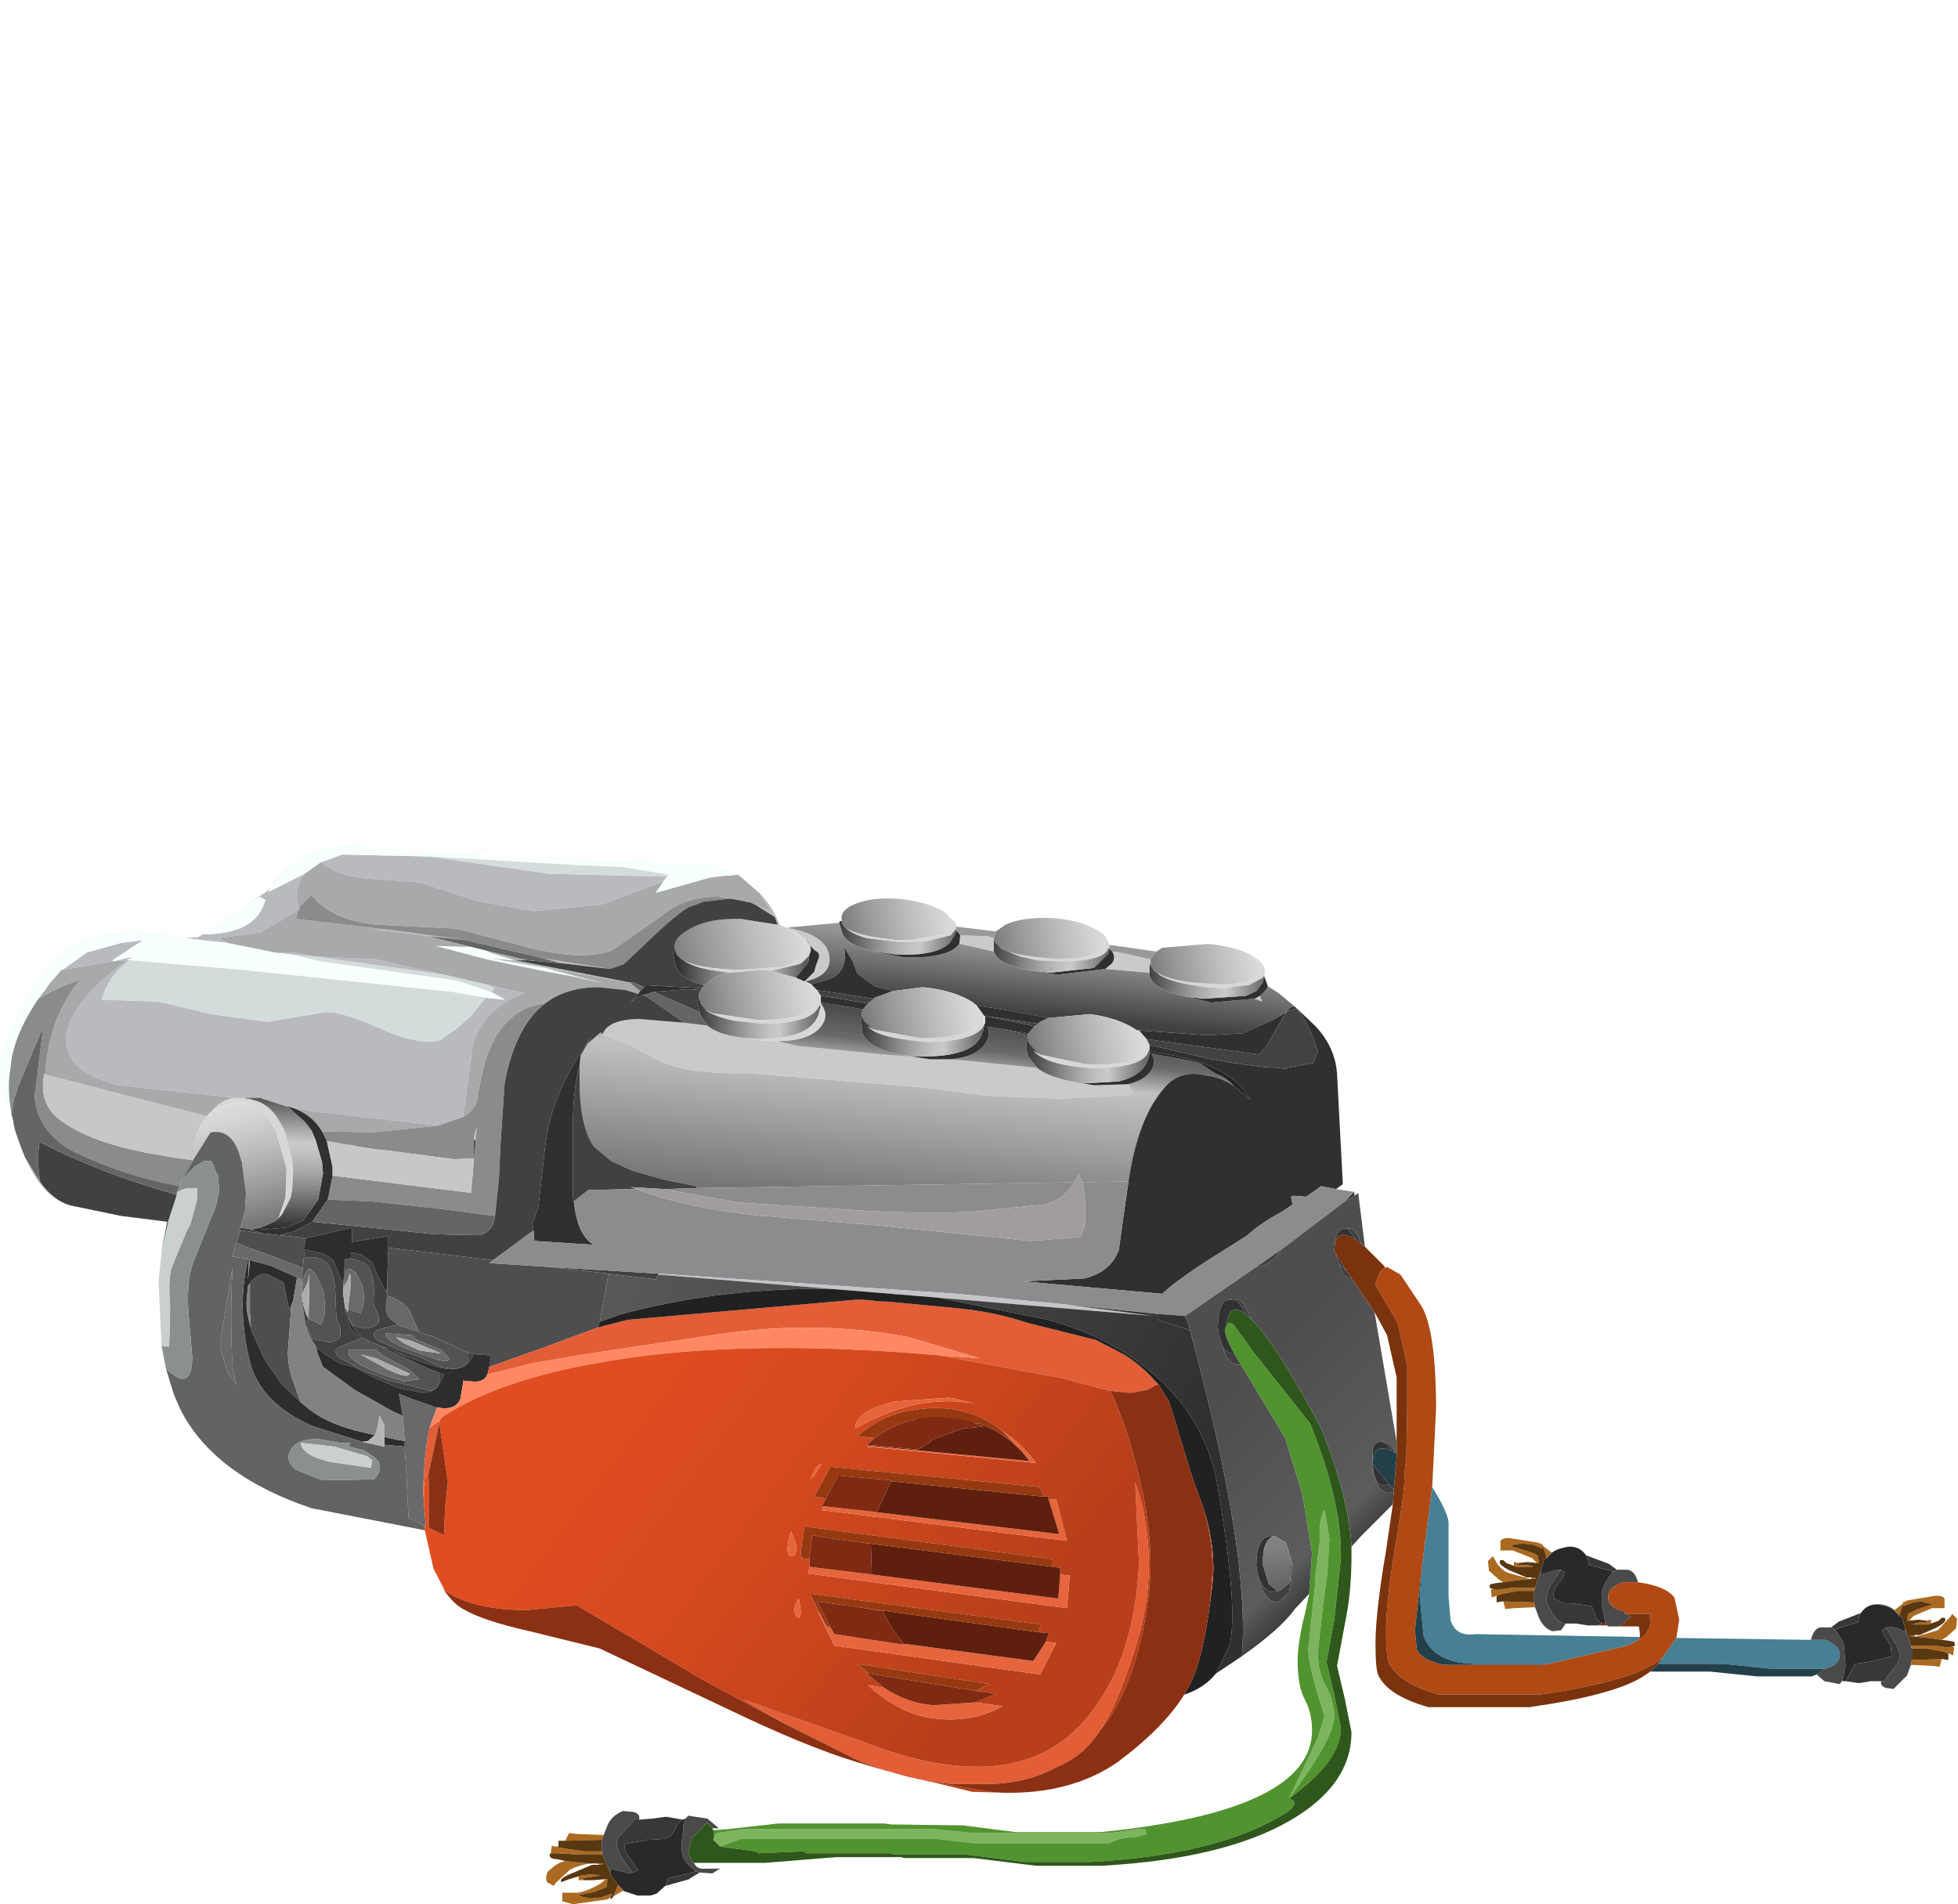 <?xml version="1.0" encoding="UTF-8" standalone="no"?>
<svg xmlns:xlink="http://www.w3.org/1999/xlink" height="99.05px" width="101.85px" xmlns="http://www.w3.org/2000/svg">
  <g transform="matrix(1.0, 0.0, 0.0, 1.0, 0.0, 0.0)">
    <use height="55.1" transform="matrix(1.0, 0.0, 0.0, 1.0, 0.0, 43.95)" width="101.85" xlink:href="#shape0"/>
  </g>
  <defs>
    <g id="shape0" transform="matrix(1.0, 0.0, 0.0, 1.0, 0.0, -43.95)">
      <path d="M94.2 85.3 L94.95 85.3 Q95.7 85.6 95.7 86.05 95.7 86.6 94.95 86.8 L94.9 86.8 92.1 86.8 89.65 86.55 86.25 86.55 86.45 86.25 87.2 85.2 94.2 85.3 M85.25 85.3 L84.65 85.6 80.55 86.55 76.85 86.55 Q74.6 86.55 74.05 85.1 L73.85 83.05 74.0 81.2 74.15 80.05 74.5 77.35 74.65 77.6 Q75.4 78.85 75.35 79.3 L75.35 80.0 75.35 83.05 75.45 84.25 Q75.7 85.15 76.75 85.0 L85.3 85.15 85.25 85.3 M72.6 76.35 L72.6 76.4 72.55 76.35 72.6 76.35" fill="#477f94" fill-rule="evenodd" stroke="none"/>
      <path d="M94.9 86.8 L94.95 86.8 Q95.7 86.6 95.7 86.05 95.7 85.6 94.95 85.3 L94.2 85.3 Q94.35 84.7 94.7 84.65 L95.25 84.65 95.45 84.75 95.9 85.45 96.0 86.65 95.85 87.4 95.7 87.6 94.9 87.45 94.5 87.1 94.9 86.8 M97.65 83.45 L97.8 83.45 Q98.25 83.5 98.55 83.75 L98.8 84.0 98.85 84.1 98.55 83.8 Q98.3 83.55 97.65 83.45 M99.4 86.6 L99.2 87.15 98.5 87.85 98.1 87.8 Q97.8 87.7 97.85 87.45 L98.0 87.45 98.75 86.45 Q98.95 85.95 98.45 85.25 L98.1 84.65 98.25 84.65 Q98.65 84.6 99.1 84.9 L99.1 84.7 99.4 85.6 99.45 85.75 99.45 85.95 99.45 86.35 99.4 86.6 M84.1 81.65 L84.65 81.65 Q85.05 81.7 85.2 82.3 L84.4 82.3 Q83.65 82.6 83.65 83.05 83.65 83.6 84.4 83.8 L84.45 83.8 84.55 83.95 84.85 84.1 84.45 84.45 84.2 84.6 83.65 84.6 83.6 84.55 83.5 84.4 83.4 83.85 83.35 83.65 Q83.25 82.75 83.45 82.45 L83.55 82.25 83.9 81.75 84.1 81.65 M81.2 81.65 L80.8 82.25 Q80.3 82.95 80.5 83.45 L80.65 83.75 80.95 84.2 81.3 84.45 81.45 84.45 81.2 84.8 80.75 84.85 Q80.3 84.7 80.05 84.15 L79.85 83.6 79.8 83.35 79.8 82.95 79.8 82.75 79.85 82.6 80.15 81.7 80.15 81.9 81.0 81.65 81.2 81.65 M80.7 80.75 L81.5 80.45 81.65 80.45 Q80.95 80.55 80.7 80.8 L80.4 81.1 80.45 81.0 80.7 80.75 M36.1 96.9 Q36.25 97.25 36.7 97.2 L37.45 97.2 37.05 97.45 36.4 97.4 36.2 97.35 35.85 97.05 35.7 96.85 35.65 96.8 35.6 96.7 35.55 96.65 Q35.4 96.35 35.5 95.45 L35.55 95.2 35.55 94.9 35.65 94.6 35.8 94.45 35.85 94.45 36.8 94.6 37.4 95.1 37.05 95.1 36.8 94.8 36.0 95.6 35.8 96.35 36.05 96.9 36.1 96.9 M33.85 98.6 L33.3 98.6 33.5 98.6 33.85 98.6 M31.4 95.45 L31.6 94.95 Q31.8 94.45 32.4 94.2 L32.95 94.25 Q33.3 94.35 33.25 94.6 L33.25 94.65 33.05 94.6 32.15 95.6 Q31.9 96.05 32.5 96.85 L32.9 97.4 32.75 97.45 31.75 97.2 31.75 97.4 31.7 97.35 31.35 96.45 31.3 96.3 31.3 96.1 31.3 95.7 31.4 95.45" fill="#4a4a4a" fill-rule="evenodd" stroke="none"/>
      <path d="M95.85 87.4 L96.0 86.65 95.9 85.45 95.45 84.75 96.6 84.4 96.65 84.4 96.7 84.1 96.8 83.9 Q97.1 83.45 97.65 83.45 98.3 83.55 98.55 83.8 L98.85 84.1 98.95 84.15 98.95 84.2 99.1 84.7 99.1 84.9 Q98.65 84.6 98.25 84.65 L98.1 84.65 97.9 84.8 98.0 85.05 98.35 85.6 98.4 86.15 97.45 86.4 96.5 86.55 96.0 87.45 95.85 87.45 95.85 87.4 M82.5 80.9 L82.6 81.1 82.65 81.4 82.7 81.4 83.9 81.75 83.55 82.25 83.45 82.45 Q83.25 82.75 83.35 83.65 L83.4 83.85 83.5 84.4 83.5 84.45 83.35 84.45 Q83.05 84.35 82.9 83.8 L82.8 83.55 81.85 83.4 81.35 83.4 80.85 83.15 80.85 83.1 Q80.75 82.9 80.9 82.6 L81.3 82.05 81.4 81.8 81.2 81.65 81.0 81.65 80.15 81.9 80.15 81.7 80.3 81.2 80.3 81.15 80.4 81.1 80.7 80.8 Q80.95 80.55 81.65 80.45 82.2 80.45 82.5 80.9 M34.6 98.1 L34.15 98.5 33.85 98.6 33.5 98.6 33.3 98.6 33.15 98.6 32.4 98.35 32.4 98.3 32.15 98.05 31.75 97.5 31.75 97.4 31.75 97.2 32.75 97.45 32.9 97.4 33.2 97.3 33.05 97.05 32.65 96.5 Q32.4 96.1 32.55 95.9 L33.75 95.7 33.85 95.7 34.55 95.65 34.9 95.5 35.1 95.2 35.2 94.95 35.5 94.65 35.65 94.6 35.55 94.9 35.55 95.2 35.5 95.45 Q35.4 96.35 35.55 96.65 L35.6 96.7 35.65 96.8 35.7 96.85 35.85 97.05 36.2 97.35 36.15 97.35 35.85 97.45 34.75 97.7 34.65 98.0 34.6 98.1" fill="#292929" fill-rule="evenodd" stroke="none"/>
      <path d="M95.45 84.75 L95.25 84.65 95.65 84.35 96.8 83.9 96.7 84.1 96.65 84.4 96.6 84.4 95.45 84.75 M97.85 87.45 L97.3 87.45 96.7 87.55 96.0 87.45 96.5 86.55 97.45 86.4 98.4 86.15 98.35 85.6 98.0 85.05 97.9 84.8 98.1 84.65 98.45 85.25 Q98.95 85.95 98.75 86.45 L98.0 87.45 97.85 87.45 M84.1 81.65 L83.9 81.75 82.7 81.4 82.65 81.4 82.6 81.1 82.5 80.9 83.7 81.35 84.1 81.65 M81.2 81.65 L81.4 81.8 81.3 82.05 80.9 82.6 Q80.75 82.9 80.85 83.1 L80.85 83.15 81.35 83.4 81.85 83.4 82.8 83.55 82.9 83.8 Q83.05 84.35 83.35 84.45 L83.05 84.55 82.6 84.55 82.0 84.45 81.45 84.45 81.3 84.45 80.95 84.2 80.65 83.75 80.5 83.45 Q80.3 82.95 80.8 82.25 L81.2 81.65 M36.4 97.4 L35.9 97.7 35.85 97.75 34.6 98.1 34.65 98.0 34.75 97.7 35.85 97.45 36.15 97.35 36.2 97.35 36.4 97.4 M33.25 94.65 L33.85 94.6 33.9 94.6 34.65 94.5 35.5 94.65 35.2 94.95 35.1 95.2 34.9 95.5 34.55 95.65 33.85 95.7 33.75 95.7 32.55 95.9 Q32.4 96.1 32.65 96.5 L33.05 97.05 33.2 97.3 32.9 97.4 32.5 96.85 Q31.9 96.05 32.15 95.6 L33.05 94.6 33.25 94.65" fill="#383838" fill-rule="evenodd" stroke="none"/>
      <path d="M98.55 83.75 L99.0 83.4 98.8 84.0 98.55 83.75 M99.05 83.35 L99.2 83.25 100.7 83.0 Q101.05 83.0 101.15 83.15 L101.15 83.65 100.5 83.65 99.55 84.05 99.3 84.3 99.2 84.3 99.25 83.95 99.75 83.7 100.55 83.45 99.95 83.3 99.5 83.35 99.0 83.55 99.05 83.35 M100.2 84.3 L100.45 84.25 100.45 84.45 100.35 84.5 99.5 84.5 99.6 84.45 99.85 84.4 100.25 84.4 100.2 84.3 M99.6 85.05 L99.6 85.15 100.8 84.8 101.45 84.1 101.55 83.95 101.8 84.2 101.75 84.7 101.25 85.15 101.0 85.3 100.3 85.2 99.3 85.1 99.6 85.05 M101.55 85.65 L101.65 85.7 101.6 86.1 101.35 86.0 101.05 85.9 100.2 85.75 99.45 85.75 99.4 85.6 99.75 85.6 100.65 85.6 101.35 85.7 101.55 85.65 M101.0 86.3 L100.9 86.7 100.45 86.65 99.4 86.6 99.45 86.35 101.0 86.3 M79.85 82.6 L79.8 82.75 79.0 82.75 78.15 82.9 77.85 83.0 77.6 83.1 77.55 82.7 77.65 82.65 77.85 82.7 78.55 82.6 79.5 82.6 79.85 82.6 M79.8 83.35 L79.85 83.6 78.75 83.65 78.3 83.7 78.2 83.3 79.8 83.35 M32.4 98.35 L31.9 98.65 32.15 98.05 32.4 98.3 32.4 98.35 M31.75 98.7 L31.6 98.8 29.8 99.05 29.25 98.9 29.25 98.45 30.05 98.45 Q30.5 98.4 31.2 98.0 L31.45 97.8 31.45 97.75 31.6 97.75 31.55 98.15 30.95 98.4 30.0 98.6 30.7 98.75 31.25 98.7 31.85 98.5 31.75 98.7 M30.4 97.8 L30.1 97.8 30.1 97.6 30.25 97.55 30.75 97.5 31.25 97.55 30.3 97.7 30.4 97.8 M31.15 97.0 L31.15 96.95 Q30.5 96.85 29.65 97.25 L28.9 97.95 28.8 98.1 28.45 97.9 Q28.35 97.65 28.5 97.35 L28.85 97.05 29.1 96.9 29.4 96.8 30.25 96.9 31.45 96.95 31.15 97.0 M28.65 96.4 L28.7 96.0 28.85 96.05 29.05 96.05 29.05 96.1 29.35 96.15 30.4 96.3 31.3 96.3 31.35 96.45 30.95 96.45 29.85 96.45 29.0 96.4 28.85 96.4 28.65 96.4 M29.4 95.75 L29.6 95.35 30.05 95.4 31.4 95.45 31.3 95.7 29.4 95.75 M80.2 80.35 L80.25 80.55 79.75 80.35 79.3 80.3 Q78.6 80.3 78.65 80.45 L79.5 80.7 Q79.95 80.85 80.0 80.95 L80.05 81.3 79.95 81.3 79.7 81.05 78.7 80.65 78.05 80.65 78.05 80.15 Q78.15 80.0 78.5 80.0 L80.05 80.25 80.2 80.35 M79.0 81.3 L78.95 81.4 79.4 81.4 79.65 81.45 79.75 81.5 78.85 81.5 78.75 81.45 78.75 81.25 79.0 81.3 M79.65 82.05 L79.95 82.1 78.9 82.2 78.2 82.3 77.95 82.15 77.45 81.7 77.4 81.2 77.65 80.95 77.75 81.1 Q77.95 81.55 78.4 81.8 L79.65 82.15 79.65 82.05 M80.25 80.4 L80.7 80.75 80.45 81.0 80.25 80.4" fill="#ab6a20" fill-rule="evenodd" stroke="none"/>
      <path d="M99.0 83.4 L99.05 83.25 99.05 83.35 99.0 83.55 99.5 83.35 99.95 83.3 100.55 83.45 99.75 83.7 99.25 83.95 99.2 84.3 99.3 84.3 99.8 84.25 100.2 84.3 100.25 84.4 99.85 84.4 99.6 84.45 99.5 84.5 100.35 84.5 100.45 84.45 100.85 84.3 101.0 84.15 101.15 84.15 Q101.35 84.35 100.65 84.7 L99.85 85.05 99.6 85.05 99.3 85.1 100.3 85.2 101.0 85.3 101.4 85.35 101.65 85.4 101.7 85.6 101.55 85.65 101.35 85.7 100.65 85.6 99.75 85.6 99.4 85.6 99.1 84.7 98.95 84.2 98.95 84.15 98.85 84.1 98.8 84.0 99.0 83.4 M101.35 86.0 L101.35 86.35 101.05 86.3 101.0 86.3 99.45 86.35 99.45 85.95 99.45 85.75 100.2 85.75 101.05 85.9 101.35 86.0 M80.15 81.7 L79.85 82.6 79.5 82.6 78.55 82.6 77.85 82.7 77.65 82.65 77.5 82.6 Q77.45 82.45 77.55 82.4 L77.8 82.35 78.2 82.3 78.9 82.2 79.95 82.1 79.65 82.05 79.4 82.05 78.55 81.7 Q77.85 81.35 78.05 81.15 L78.2 81.15 78.35 81.3 78.75 81.45 78.85 81.5 79.75 81.5 79.65 81.45 79.4 81.4 78.95 81.4 79.0 81.3 79.45 81.25 79.95 81.3 80.05 81.3 80.0 80.95 Q79.95 80.85 79.5 80.7 L78.65 80.45 Q78.6 80.3 79.3 80.3 L79.75 80.35 80.25 80.55 80.2 80.35 80.2 80.25 80.25 80.4 80.45 81.0 80.4 81.1 80.3 81.15 80.3 81.2 80.15 81.7 M79.8 82.75 L79.8 82.95 79.8 83.35 78.2 83.3 78.15 83.3 77.85 83.35 77.85 83.0 78.15 82.9 79.0 82.75 79.8 82.75 M31.9 98.65 L31.8 98.8 31.75 98.7 31.85 98.5 31.25 98.7 30.7 98.75 30.0 98.6 30.95 98.4 31.55 98.15 31.6 97.75 31.45 97.75 30.85 97.8 30.4 97.8 30.3 97.7 31.25 97.55 30.75 97.5 30.25 97.55 30.1 97.6 29.6 97.75 29.2 97.9 Q29.05 97.7 29.85 97.4 L30.8 97.0 31.15 97.0 31.45 96.95 30.25 96.9 29.4 96.8 28.95 96.7 28.85 96.7 Q28.55 96.65 28.6 96.45 L28.65 96.4 28.85 96.4 29.0 96.4 29.85 96.45 30.95 96.45 31.35 96.45 31.7 97.35 31.75 97.4 31.75 97.5 32.15 98.05 31.9 98.65 M29.05 96.05 L29.05 95.75 29.4 95.75 31.3 95.7 31.3 96.1 31.3 96.3 30.4 96.3 29.35 96.15 29.05 96.1 29.05 96.05" fill="#593711" fill-rule="evenodd" stroke="none"/>
      <path d="M87.2 85.2 L86.45 86.25 86.05 86.55 85.95 86.6 85.25 86.95 Q83.55 87.65 80.1 88.15 L74.85 88.15 Q72.75 87.55 72.25 86.5 72.1 86.2 72.1 84.85 72.1 83.2 72.65 80.0 L72.95 78.1 73.0 77.7 73.05 77.15 73.05 76.9 73.1 76.2 73.15 75.95 73.2 73.25 73.2 71.0 72.7 68.8 71.55 66.85 Q71.7 66.05 72.05 65.95 L72.15 65.9 72.85 66.3 73.95 67.95 Q74.7 69.25 74.7 73.3 L74.5 77.35 74.15 80.05 74.0 81.2 73.6 84.8 73.7 85.8 Q73.95 86.35 75.1 86.6 L80.25 86.6 80.55 86.55 84.65 85.6 85.25 85.3 85.45 85.15 Q85.85 84.8 85.85 84.3 L85.8 83.95 84.55 83.95 84.45 83.8 84.4 83.8 Q83.65 83.6 83.65 83.05 83.65 82.6 84.4 82.3 L85.2 82.3 Q86.65 82.5 87.1 83.1 L87.35 84.25 87.2 85.2" fill="#b04914" fill-rule="evenodd" stroke="none"/>
      <path d="M86.45 86.25 L86.25 86.55 85.85 86.95 85.4 87.25 Q83.8 88.2 79.55 88.8 L74.3 88.8 Q72.2 88.2 71.7 87.15 71.55 86.85 71.55 85.5 71.55 83.85 72.1 80.65 L72.45 78.25 72.5 77.6 72.5 77.5 72.6 76.4 72.6 76.35 72.65 75.85 72.65 75.6 72.65 75.0 72.65 73.9 72.65 71.65 72.15 69.45 71.5 68.25 70.45 66.7 70.3 66.5 70.05 66.1 69.5 65.25 69.4 65.05 69.45 64.65 Q69.6 63.9 70.55 64.5 L70.6 64.55 70.8 64.7 71.0 64.85 72.0 65.85 72.05 65.95 Q71.7 66.05 71.55 66.85 L72.7 68.8 73.2 71.0 73.2 73.25 73.15 75.95 73.1 76.2 73.05 76.9 73.05 77.15 73.0 77.7 72.95 78.1 72.65 80.0 Q72.1 83.2 72.1 84.85 72.1 86.2 72.25 86.5 72.75 87.55 74.85 88.15 L80.1 88.15 Q83.55 87.65 85.25 86.95 L85.95 86.6 86.05 86.55 86.45 86.25 M83.5 84.4 L83.6 84.55 83.05 84.55 83.35 84.45 83.5 84.45 83.5 84.4 M84.2 84.6 L84.45 84.45 84.85 84.1 84.55 83.95 85.8 83.95 85.85 84.3 Q85.85 84.8 85.45 85.15 L85.25 85.3 85.3 85.15 85.3 84.95 85.25 84.6 84.2 84.6" fill="#7a330d" fill-rule="evenodd" stroke="none"/>
      <path d="M86.25 86.55 L89.65 86.55 92.1 86.8 94.9 86.8 94.5 87.1 94.25 87.2 91.4 87.2 88.95 86.95 85.85 86.95 86.25 86.55 M80.55 86.55 L80.25 86.6 75.1 86.6 Q73.95 86.35 73.7 85.8 L73.6 84.8 74.0 81.2 73.85 83.05 74.05 85.1 Q74.6 86.55 76.85 86.55 L80.55 86.55 M72.65 75.6 L72.65 75.85 72.6 76.35 72.55 76.35 72.6 76.4 72.5 77.5 72.4 77.35 72.25 77.2 71.4 76.15 Q71.4 75.05 72.35 75.45 L72.55 75.55 72.65 75.6" fill="#233f4a" fill-rule="evenodd" stroke="none"/>
      <path d="M40.9 48.25 L40.95 48.25 Q43.1 48.65 43.15 49.85 43.2 50.75 41.9 51.05 L41.85 51.05 42.35 50.55 42.45 50.2 42.6 49.8 Q42.65 49.55 42.4 49.45 L42.2 49.25 41.95 48.9 41.4 48.5 40.9 48.25 M49.95 48.65 L51.4 48.7 51.7 48.8 51.7 48.9 51.7 49.0 51.7 49.5 49.95 49.1 49.9 49.1 49.95 48.65 M36.8 53.35 Q37.4 53.85 38.8 54.0 L39.4 54.1 39.9 54.15 40.45 54.15 41.45 54.4 45.95 54.85 47.3 54.95 47.4 54.95 48.4 55.1 49.35 55.1 50.55 55.2 53.95 55.55 Q54.45 55.95 55.5 56.2 L56.9 56.45 58.65 56.4 58.75 56.45 58.95 56.95 55.2 57.15 51.35 57.0 47.9 56.55 39.2 55.85 38.75 55.85 38.65 55.85 37.35 55.8 36.6 55.75 Q35.1 55.6 34.15 55.1 L32.8 54.35 31.35 53.85 31.35 53.8 Q31.6 53.05 33.2 53.0 L35.6 53.2 36.8 53.35 M65.25 51.95 L65.55 51.8 65.65 52.1 65.25 51.95 M59.85 50.15 L59.8 50.2 59.8 50.6 57.5 50.4 57.85 50.1 Q58.05 49.8 57.85 49.5 L58.05 49.5 59.85 49.9 59.85 50.15" fill="#ccc9c9" fill-rule="evenodd" stroke="none"/>
      <path d="M40.55 48.1 L40.9 48.25 41.4 48.5 41.95 48.9 Q42.25 49.2 42.15 49.55 L41.8 48.85 41.2 48.4 41.65 48.8 Q42.05 49.2 41.85 49.55 41.55 50.05 40.7 50.3 L40.6 50.3 38.55 50.45 Q36.35 50.4 35.55 49.95 L35.45 49.9 35.2 49.65 35.15 49.5 Q34.9 48.9 35.75 48.4 36.75 47.75 38.55 47.8 L40.45 48.1 40.55 48.1 M41.8 50.0 L42.1 49.65 42.1 49.7 41.8 50.0" fill="url(#gradient0)" fill-rule="evenodd" stroke="none"/>
      <path d="M43.65 48.0 Q43.65 47.9 43.8 47.9 L43.8 48.0 43.85 48.1 Q44.15 48.55 45.1 48.8 L46.8 49.0 48.2 48.95 49.45 48.65 49.65 48.4 49.7 48.35 49.75 48.35 49.75 48.4 49.65 48.65 49.4 49.05 Q48.7 49.75 46.6 49.65 L45.45 49.5 Q44.0 49.15 43.8 48.5 L43.65 48.0" fill="url(#gradient1)" fill-rule="evenodd" stroke="none"/>
      <path d="M43.8 47.9 Q43.65 47.45 44.3 47.1 45.2 46.65 46.75 46.75 48.25 46.9 49.15 47.45 L49.7 48.0 49.0 47.4 Q49.6 47.85 49.55 48.2 L49.5 48.3 49.1 48.6 47.4 48.9 46.65 48.9 Q44.65 48.7 44.05 48.3 44.4 48.6 45.1 48.8 44.15 48.55 43.85 48.1 L43.8 48.0 43.8 47.9" fill="url(#gradient2)" fill-rule="evenodd" stroke="none"/>
      <path d="M40.95 48.25 L43.65 48.0 43.8 48.5 Q44.0 49.15 45.45 49.5 L47.05 49.8 Q49.3 49.85 49.85 49.15 L49.9 49.1 49.95 49.1 51.7 49.5 Q52.0 50.25 53.7 50.5 L55.0 50.7 57.5 50.4 59.8 50.6 59.8 50.75 Q60.0 51.5 61.75 51.85 L63.0 52.15 65.25 51.95 65.65 52.1 65.55 51.8 65.85 51.5 65.95 51.3 66.5 51.65 67.4 52.4 67.3 52.35 Q67.05 52.4 66.95 52.6 L66.9 52.65 66.9 52.55 66.85 52.7 66.2 53.05 64.65 53.75 62.8 53.85 59.25 53.6 59.2 53.6 59.15 53.6 Q58.2 52.95 56.7 52.75 L54.55 52.95 52.4 52.55 50.8 52.3 50.55 52.1 Q49.55 51.5 48.0 51.35 L46.45 51.55 45.5 51.3 44.6 50.65 44.35 50.0 43.9 49.25 Q44.15 50.5 43.2 50.9 L42.2 51.2 42.1 51.15 42.0 51.1 41.9 51.05 Q43.2 50.75 43.15 49.85 43.1 48.65 40.95 48.25 M49.75 48.2 L51.8 48.45 51.7 48.8 51.4 48.7 49.95 48.65 49.75 48.4 49.75 48.35 49.7 48.35 49.75 48.2 M57.7 49.15 L59.85 49.45 60.15 49.5 59.85 49.9 58.05 49.5 57.85 49.5 57.7 49.35 57.7 49.3 57.7 49.15 M31.35 53.8 L31.35 53.85 32.8 54.35 34.15 55.1 Q35.1 55.6 36.6 55.75 L37.35 55.8 38.65 55.85 38.7 55.9 38.75 55.85 39.2 55.85 47.9 56.55 51.35 57.0 55.2 57.15 58.95 56.95 58.75 56.45 58.65 56.4 Q59.55 56.2 59.9 55.65 60.15 55.25 59.9 54.8 L61.8 55.15 62.4 55.3 63.25 55.85 Q63.65 56.0 64.0 56.3 L64.2 56.5 Q63.55 56.05 62.8 55.95 61.4 55.6 60.6 56.55 59.2 58.1 58.7 61.45 L56.3 61.5 56.1 61.05 55.9 61.5 36.2 61.8 36.25 61.7 36.2 61.7 34.5 61.35 32.9 60.9 31.8 60.4 30.9 59.65 Q30.15 58.6 30.15 56.2 L30.15 55.4 30.2 54.9 30.55 54.3 31.25 53.7 31.35 53.8 M53.95 55.55 L50.55 55.2 49.35 55.1 Q50.85 55.0 51.3 54.2 51.55 53.8 51.35 53.4 L52.6 53.6 52.2 53.55 53.45 53.8 53.5 54.15 53.4 54.25 53.4 54.6 53.5 54.95 53.95 55.55 M47.3 54.95 L45.95 54.85 41.45 54.4 40.45 54.15 Q42.25 54.15 42.8 53.25 43.1 52.75 42.7 52.2 L42.7 52.15 44.9 52.5 Q44.8 52.65 44.85 52.9 L44.8 53.0 44.85 53.7 Q45.2 54.6 47.1 54.9 L47.3 54.95" fill="url(#gradient3)" fill-rule="evenodd" stroke="none"/>
      <path d="M49.7 48.0 L49.75 48.2 49.7 48.35 49.65 48.4 49.45 48.65 48.2 48.95 46.8 49.0 45.1 48.8 Q44.4 48.6 44.05 48.3 44.65 48.7 46.65 48.9 L47.4 48.9 49.1 48.6 49.5 48.3 49.55 48.2 Q49.6 47.85 49.0 47.4 L49.7 48.0 M57.1 48.4 L57.0 48.3 57.45 48.65 57.6 48.9 57.7 49.15 57.7 49.3 57.6 49.4 57.6 49.45 Q57.2 50.05 54.8 50.0 L53.95 49.95 53.05 49.75 52.1 49.35 52.05 49.3 Q52.65 49.7 54.6 49.85 56.8 49.95 57.35 49.4 L57.45 49.25 57.5 49.1 57.1 48.4 M35.55 49.95 Q36.35 50.4 38.55 50.45 L40.6 50.3 40.7 50.3 Q41.55 50.05 41.85 49.55 42.05 49.2 41.65 48.8 L41.2 48.4 41.8 48.85 42.15 49.55 42.1 49.65 41.8 50.0 41.75 50.05 41.6 50.15 40.1 50.5 39.55 50.45 37.95 50.6 37.65 50.55 Q36.15 50.4 35.55 49.95 M37.05 52.7 L39.4 53.05 Q42.05 53.05 42.45 52.2 L42.45 51.8 42.3 51.45 42.1 51.2 42.0 51.1 42.15 51.2 42.4 51.45 42.6 51.8 42.7 52.15 42.7 52.2 Q43.1 52.75 42.8 53.25 42.25 54.15 40.45 54.15 L39.9 54.15 39.4 54.1 38.8 54.0 39.45 54.05 Q42.2 54.05 42.6 52.7 L42.6 52.65 42.7 52.3 42.65 52.3 42.6 52.35 Q42.2 53.25 39.65 53.25 L38.7 53.15 38.2 53.1 Q37.05 52.85 36.65 52.5 L37.05 52.7 M59.2 53.6 L59.25 53.6 59.3 53.65 59.65 54.05 59.8 54.35 59.8 54.6 59.75 54.7 59.7 54.75 59.7 54.8 Q59.25 55.6 56.65 55.55 54.4 55.4 53.75 54.65 L54.1 54.85 56.45 55.35 Q58.85 55.5 59.45 54.75 L59.55 54.65 59.55 54.6 59.6 54.3 59.5 54.0 59.2 53.6 M12.2 57.1 L12.8 57.15 12.95 57.15 13.45 57.3 Q14.15 57.6 14.55 58.35 L14.75 58.7 14.85 58.95 15.2 60.35 15.25 60.85 15.2 61.9 15.15 62.15 15.1 62.3 14.65 63.2 14.55 63.3 14.4 63.45 14.5 63.3 14.85 62.3 14.9 60.8 14.85 60.6 14.35 58.85 14.25 58.65 Q13.7 57.6 12.7 57.35 11.85 57.25 10.9 57.95 L10.7 58.05 11.0 57.8 Q11.5 57.2 12.2 57.1 M65.75 50.75 L65.7 50.8 65.7 50.85 64.95 51.25 64.9 51.25 63.65 51.4 62.8 51.35 Q60.95 51.15 60.3 50.7 L60.25 50.65 60.05 50.5 Q60.8 51.05 62.65 51.15 65.0 51.35 65.55 50.65 65.75 50.35 65.1 49.7 65.95 50.3 65.75 50.75 M45.45 53.55 L47.9 54.0 Q50.25 54.0 50.85 53.35 L50.95 53.15 51.0 52.85 51.0 52.8 50.7 52.3 50.6 52.2 50.75 52.3 51.15 52.8 51.15 52.85 51.15 53.35 51.15 53.4 Q50.65 54.2 48.1 54.2 L47.25 54.1 Q45.6 53.9 45.15 53.4 L45.45 53.55" fill="#d9d6d6" fill-rule="evenodd" stroke="none"/>
      <path d="M51.8 48.45 L52.3 48.1 Q53.15 47.7 54.7 47.75 56.2 47.85 57.1 48.4 L57.5 49.1 57.45 49.25 57.35 49.4 Q56.8 49.95 54.6 49.85 52.65 49.7 52.05 49.3 L52.1 49.35 51.8 49.05 51.7 48.9 51.7 48.8 51.8 48.45" fill="url(#gradient4)" fill-rule="evenodd" stroke="none"/>
      <path d="M3.65 62.7 Q2.25 62.35 1.3 60.2 L2.1 61.5 Q2.8 62.45 3.65 62.7 M9.6 48.8 L10.3 48.75 10.55 48.6 Q13.35 48.6 13.8 46.8 L13.5 46.65 12.5 47.3 13.9 46.35 15.1 45.0 Q14.3 45.7 13.95 46.4 L15.85 45.45 Q15.2 46.3 15.55 47.2 L15.6 47.3 15.5 47.35 13.55 48.5 11.35 48.8 11.85 49.05 9.6 48.8 M39.5 46.45 Q40.2 47.15 40.55 48.1 L40.45 48.1 40.3 47.7 39.35 47.1 40.1 47.4 39.5 46.45 M16.7 44.85 L17.8 44.45 22.3 44.55 28.6 45.45 34.7 45.6 34.5 45.85 31.3 47.05 27.75 47.4 24.75 46.85 21.85 45.9 19.15 45.7 Q17.45 45.55 16.7 44.85 M20.55 48.4 L24.2 48.9 22.3 48.7 21.3 48.55 19.3 48.35 20.55 48.4 M28.25 49.85 L31.75 50.4 29.15 50.1 28.25 49.85 M32.75 51.1 L28.35 50.35 25.45 49.85 26.8 49.95 32.75 51.1 M25.55 51.6 L25.7 51.4 25.4 51.25 24.4 51.0 27.25 51.65 Q25.2 52.45 24.6 54.3 L24.1 58.1 22.8 58.55 16.2 57.8 14.95 57.55 14.9 57.55 13.65 57.15 13.55 57.1 12.8 57.1 12.8 57.15 12.2 57.1 9.45 56.8 6.15 56.45 Q3.95 55.9 3.55 54.7 2.85 52.75 6.6 49.95 L6.75 49.95 Q5.65 50.7 5.3 52.0 L8.25 52.1 11.0 52.75 13.9 53.15 16.9 52.65 Q17.8 52.6 19.9 53.55 21.85 54.4 22.9 54.1 L23.75 53.5 24.55 52.8 25.25 51.9 26.25 52.0 26.1 51.9 25.55 51.6 M23.1 50.7 L16.35 49.75 15.2 49.65 12.85 49.4 14.35 49.55 15.3 49.55 16.35 49.75 19.55 49.9 23.1 50.7 M24.75 59.3 L24.65 59.3 24.65 59.05 24.8 58.65 24.75 59.3 M3.25 50.45 L4.5 49.55 6.3 49.05 7.45 48.9 5.85 49.95 5.9 50.0 6.95 49.75 6.6 49.95 5.9 50.0 3.25 50.45" fill="#b8babd" fill-rule="evenodd" stroke="none"/>
      <path d="M0.7 58.35 Q0.05 56.85 0.0 55.9 -0.1 54.9 0.6 53.45 1.2 51.95 2.2 50.65 3.9 48.45 7.0 48.35 L9.65 48.7 9.35 48.75 9.6 48.8 11.85 49.05 14.35 49.55 12.85 49.4 15.2 49.65 16.65 50.0 23.75 51.0 25.55 51.6 26.1 51.9 26.25 52.0 25.25 51.9 23.55 51.6 12.6 50.45 6.75 49.95 6.6 49.95 6.95 49.75 5.9 50.0 5.85 49.95 7.45 48.9 6.3 49.05 4.5 49.55 3.25 50.45 3.2 50.45 2.55 51.2 2.35 51.5 2.0 51.95 Q0.65 53.95 0.55 55.55 0.35 56.55 0.6 57.95 L0.7 58.35 M10.55 48.6 L10.5 48.6 12.5 47.3 13.5 46.65 13.8 46.8 Q13.35 48.6 10.55 48.6 M15.1 45.0 L15.35 44.8 Q16.4 44.0 18.35 43.95 L20.85 44.2 37.15 45.0 38.05 45.3 38.4 45.5 37.95 45.55 37.8 45.55 36.95 45.65 34.1 46.45 34.5 45.85 34.7 45.6 34.75 45.5 32.4 45.1 30.0 45.0 22.3 44.55 17.8 44.45 16.7 44.85 15.85 45.45 13.95 46.4 Q14.3 45.7 15.1 45.0 M28.35 50.35 L31.4 51.15 29.85 50.8 28.2 50.5 25.3 49.9 22.65 49.2 24.1 49.25 24.5 49.25 25.3 49.45 25.5 49.55 26.8 49.95 25.45 49.85 28.35 50.35" fill="#f8ffff" fill-rule="evenodd" stroke="none"/>
      <path d="M38.4 45.5 L39.5 46.45 40.1 47.4 39.35 47.1 39.05 46.95 38.05 46.75 37.9 46.75 37.4 46.65 Q35.65 46.6 34.4 47.65 L31.9 49.4 Q30.55 50.0 27.75 49.35 L23.7 48.3 19.6 48.1 Q17.2 47.85 16.2 46.55 L15.55 47.2 Q15.2 46.3 15.85 45.45 L16.7 44.85 Q17.45 45.55 19.15 45.7 L21.85 45.9 24.75 46.85 27.75 47.4 31.3 47.05 34.5 45.85 34.1 46.45 36.95 45.65 37.8 45.55 37.95 45.55 38.4 45.5 M15.5 47.35 L15.4 47.8 20.55 48.4 19.3 48.35 21.3 48.55 22.3 48.7 24.5 49.25 24.1 49.25 22.65 49.2 25.3 49.9 28.2 50.5 29.85 50.8 31.4 51.15 28.35 50.35 32.75 51.1 33.3 51.55 33.2 51.7 32.55 51.5 31.15 51.35 Q29.45 51.35 28.35 52.2 25.55 52.5 24.9 56.75 L24.85 56.6 Q25.0 57.55 24.1 58.1 L24.6 54.3 Q25.2 52.45 27.25 51.65 L24.4 51.0 23.1 50.7 19.55 49.9 16.35 49.75 15.3 49.55 14.35 49.55 11.85 49.05 11.35 48.8 13.55 48.5 15.5 47.35 M33.65 51.85 L33.45 51.75 33.5 51.75 33.65 51.85 M6.6 49.95 Q2.85 52.75 3.55 54.7 3.95 55.9 6.15 56.45 L9.45 56.8 12.2 57.1 Q11.5 57.2 11.0 57.8 L10.7 58.05 10.9 57.95 10.75 58.1 10.7 58.05 2.35 55.9 Q2.4 54.6 2.9 53.15 3.45 51.75 4.2 50.95 2.9 51.4 2.1 51.9 L2.0 51.95 2.35 51.5 2.55 51.2 3.2 50.45 3.25 50.45 5.9 50.0 6.6 49.95 M14.95 57.55 L16.2 57.8 22.8 58.55 19.45 58.9 16.75 58.85 Q16.15 57.85 14.95 57.55 M26.8 49.95 L25.5 49.55 25.3 49.45 27.45 49.95 26.8 49.95" fill="#a7a9ab" fill-rule="evenodd" stroke="none"/>
      <path d="M15.5 47.35 L15.6 47.3 15.55 47.2 16.2 46.55 Q17.2 47.85 19.6 48.1 L23.7 48.3 27.75 49.35 Q30.55 50.0 31.9 49.4 L34.4 47.65 Q35.65 46.6 37.4 46.65 L37.9 46.75 36.6 46.9 35.8 47.2 Q35.1 47.6 33.35 49.3 L32.45 50.15 31.75 50.4 28.25 49.85 24.2 48.9 20.55 48.4 15.4 47.8 15.5 47.35 M22.8 58.55 L24.1 58.1 Q25.0 57.55 24.85 56.6 L24.9 56.75 Q25.55 52.5 28.35 52.2 26.8 53.4 26.25 56.35 L26.05 59.3 25.95 61.35 25.75 63.25 22.65 62.85 19.4 62.5 18.3 62.45 17.05 62.4 17.3 61.15 24.5 62.05 24.6 60.95 24.75 59.3 24.8 58.65 24.65 59.05 24.65 59.3 24.65 60.25 23.65 60.3 19.8 59.8 19.7 59.8 19.65 59.8 18.65 59.65 18.2 59.55 18.05 59.55 17.0 59.35 16.75 58.85 19.45 58.9 22.8 58.55 M2.0 51.95 L2.1 51.9 Q2.9 51.4 4.2 50.95 3.45 51.75 2.9 53.15 2.4 54.6 2.35 55.9 L2.3 55.85 Q2.0 57.35 3.05 58.2 4.65 59.45 8.1 60.05 L8.15 60.05 8.95 60.2 10.05 60.35 9.45 61.4 9.35 61.7 Q6.2 61.1 3.65 59.8 1.95 58.8 1.8 57.05 L2.25 53.4 0.95 56.5 0.8 57.0 0.75 57.05 0.6 57.95 Q0.35 56.55 0.55 55.55 0.65 53.95 2.0 51.95" fill="#898b8c" fill-rule="evenodd" stroke="none"/>
      <path d="M22.3 44.55 L30.0 45.0 32.4 45.1 34.75 45.5 34.7 45.6 28.6 45.45 22.3 44.55 M24.4 51.0 L25.4 51.25 25.7 51.4 25.55 51.6 23.75 51.0 16.65 50.0 15.2 49.65 16.35 49.75 23.1 50.7 24.4 51.0 M25.25 51.9 L24.55 52.8 23.75 53.5 22.9 54.1 Q21.85 54.4 19.9 53.55 17.8 52.6 16.9 52.65 L13.9 53.15 11.0 52.75 8.25 52.1 5.3 52.0 Q5.65 50.7 6.75 49.95 L12.6 50.45 23.55 51.6 25.25 51.9" fill="#d4dbdb" fill-rule="evenodd" stroke="none"/>
      <path d="M8.7 63.55 L6.3 63.25 3.65 62.7 Q2.8 62.45 2.1 61.5 1.9 60.45 2.05 59.4 5.2 61.0 8.7 62.0 L9.15 62.15 9.2 62.15 8.75 63.55 8.7 63.55 M31.75 50.4 L32.45 50.15 33.35 49.3 Q35.1 47.6 35.8 47.2 L36.6 46.9 37.9 46.75 38.05 46.75 39.05 46.95 39.35 47.1 40.3 47.7 40.45 48.1 38.55 47.8 Q36.75 47.75 35.75 48.4 34.9 48.9 35.15 49.5 L35.1 49.5 35.0 49.55 35.15 50.25 Q35.4 50.95 36.65 51.25 L36.5 51.4 33.6 51.25 33.5 51.35 32.95 51.1 32.75 51.1 26.8 49.95 27.45 49.95 29.15 50.1 31.75 50.4 M36.45 51.5 Q36.3 51.75 36.4 52.0 36.25 52.0 36.25 52.1 L36.4 52.65 34.0 51.6 35.8 51.45 36.45 51.5 M28.35 52.2 Q29.45 51.35 31.15 51.35 L32.55 51.5 33.2 51.7 32.8 52.15 Q33.05 51.9 33.45 51.75 L33.65 51.85 35.6 53.2 33.2 53.0 Q31.6 53.05 31.35 53.8 L31.25 53.7 30.55 54.3 30.75 53.95 Q28.65 56.85 28.35 59.7 L28.0 62.8 27.7 63.65 27.75 64.0 25.65 65.55 20.2 64.9 20.2 64.3 18.3 64.6 18.3 63.85 15.95 64.4 15.9 64.4 14.55 64.25 15.3 64.05 16.25 63.55 22.65 64.2 24.9 64.25 Q25.65 64.1 25.75 63.25 L25.95 61.35 26.05 59.3 26.25 56.35 Q26.8 53.4 28.35 52.2 M29.85 62.5 L29.8 62.3 29.8 59.25 Q29.75 56.9 30.15 55.4 L30.15 56.2 Q30.15 58.6 30.9 59.65 L31.8 60.4 32.9 60.9 34.5 61.35 36.2 61.7 36.25 61.7 36.2 61.8 34.55 61.85 32.8 61.75 33.1 61.85 30.6 61.9 29.85 62.5 M28.55 65.9 L34.25 66.25 34.25 66.3 34.1 66.55 31.65 66.25 28.55 65.9 M12.5 63.85 L13.1 63.95 13.6 64.15 12.5 64.0 12.5 63.85" fill="#404242" fill-rule="evenodd" stroke="none"/>
      <path d="M37.95 50.6 L39.55 50.45 40.1 50.5 41.4 50.85 41.85 51.05 41.9 51.05 42.0 51.1 42.1 51.2 42.3 51.45 42.45 51.8 42.45 52.2 Q42.05 53.05 39.4 53.05 L37.05 52.7 36.65 52.45 36.45 52.2 36.4 52.0 Q36.3 51.75 36.45 51.5 L36.5 51.4 36.65 51.25 36.95 51.0 Q37.35 50.7 37.95 50.6 M42.7 52.15 L42.6 51.8 42.4 51.45 42.15 51.2 42.0 51.1 42.1 51.15 42.2 51.2 42.5 51.5 42.7 51.8 42.7 52.15" fill="url(#gradient5)" fill-rule="evenodd" stroke="none"/>
      <path d="M35.15 49.5 L35.2 49.65 35.45 49.9 35.55 49.95 Q36.15 50.4 37.65 50.55 L37.95 50.6 Q37.35 50.7 36.95 51.0 L36.65 51.25 Q35.4 50.95 35.15 50.25 L35.0 49.55 35.1 49.5 35.15 49.5 M40.1 50.5 L41.6 50.15 41.75 50.05 41.8 50.0 42.1 49.7 42.05 50.0 42.05 50.05 41.4 50.85 40.1 50.5" fill="url(#gradient6)" fill-rule="evenodd" stroke="none"/>
      <path d="M65.75 50.75 L65.95 51.3 65.85 51.5 65.55 51.8 65.25 51.95 63.0 52.15 61.75 51.85 62.6 51.95 64.8 51.8 65.35 51.55 65.65 51.15 65.65 51.1 65.7 51.05 65.75 50.75 M67.4 52.4 L67.45 52.45 68.4 53.35 Q69.45 54.45 69.55 55.85 L69.85 61.6 69.5 61.85 68.7 61.7 68.65 61.75 67.95 62.25 67.3 62.2 67.15 62.25 67.25 62.65 66.65 63.05 Q65.45 63.7 64.9 64.25 L62.6 65.7 Q61.1 66.7 60.45 67.3 L53.2 66.65 56.4 66.5 Q57.8 66.15 58.2 65.0 L58.55 62.5 58.7 61.45 Q59.2 58.1 60.6 56.55 61.4 55.6 62.8 55.95 63.55 56.05 64.2 56.5 L65.05 57.2 Q64.05 55.4 60.75 54.85 L59.85 54.7 59.9 54.8 Q60.15 55.25 59.9 55.65 59.55 56.2 58.65 56.4 L56.9 56.45 55.5 56.2 56.45 56.35 58.2 56.25 Q59.4 55.95 59.7 55.15 L59.7 55.1 59.8 54.8 59.8 54.7 59.75 54.7 59.8 54.6 59.8 54.35 60.0 54.4 62.6 55.0 62.75 55.05 63.65 55.2 64.15 55.3 64.25 55.3 64.55 55.35 64.95 55.4 65.7 55.5 66.5 55.55 66.9 55.6 66.9 55.55 68.3 55.3 68.55 54.7 Q68.15 53.35 67.45 52.45 L66.95 52.6 Q67.05 52.4 67.3 52.35 L67.4 52.4 M49.75 48.4 L49.95 48.65 49.9 49.1 49.85 49.15 Q49.3 49.85 47.05 49.8 L45.45 49.5 46.6 49.65 Q48.7 49.75 49.4 49.05 L49.65 48.65 49.75 48.4 M42.15 49.55 Q42.25 49.2 41.95 48.9 L42.2 49.25 42.4 49.45 Q42.65 49.55 42.6 49.8 L42.45 50.2 42.35 50.55 41.85 51.05 41.4 50.85 42.05 50.05 42.05 50.0 42.1 49.7 42.1 49.65 42.15 49.55 M36.5 51.4 L36.45 51.5 35.8 51.45 34.0 51.6 33.5 51.75 33.45 51.75 Q33.05 51.9 32.8 52.15 L33.2 51.7 33.3 51.55 33.5 51.35 33.6 51.25 36.5 51.4 M49.35 55.1 L48.4 55.1 47.4 54.95 47.85 54.95 Q50.75 55.0 51.1 53.7 L51.15 53.6 51.2 53.3 51.2 53.25 51.25 53.25 51.25 52.85 51.2 52.85 50.8 52.3 52.4 52.55 54.55 52.95 54.1 53.15 54.0 53.25 51.25 52.85 53.45 53.3 53.8 53.4 53.5 53.75 52.6 53.6 51.35 53.4 Q51.55 53.8 51.3 54.2 50.85 55.0 49.35 55.1 M42.2 51.2 L43.2 50.9 Q44.15 50.5 43.9 49.25 L44.35 50.0 44.6 50.65 45.5 51.3 46.45 51.55 45.5 51.9 45.45 51.95 42.5 51.5 42.2 51.2 M59.25 53.6 L62.8 53.85 64.65 53.75 66.2 53.05 66.85 52.7 66.9 52.65 66.9 52.7 66.7 53.0 66.0 54.2 65.8 54.5 65.5 54.85 59.65 54.05 59.3 53.65 59.25 53.6 M27.75 64.0 L27.7 63.65 28.0 62.8 28.35 59.7 Q28.65 56.85 30.75 53.95 L30.55 54.3 30.2 54.9 30.15 55.4 Q29.75 56.9 29.8 59.25 L29.8 62.3 29.85 62.5 Q30.05 64.3 30.9 64.75 L27.8 64.55 27.75 64.0 M16.25 63.55 L15.3 64.05 14.55 64.25 13.6 64.15 13.1 63.95 13.55 63.85 13.55 63.9 13.7 63.95 14.35 63.9 14.85 63.85 15.75 63.5 16.55 62.4 16.8 61.05 16.75 60.45 16.4 59.25 16.2 58.8 15.85 58.35 14.95 57.55 Q16.15 57.85 16.75 58.85 L17.0 59.35 17.3 60.7 17.3 61.15 17.05 62.4 16.25 63.55 M53.7 50.5 L54.6 50.6 56.9 50.35 57.6 49.65 57.65 49.6 57.7 49.35 57.85 49.5 Q58.05 49.8 57.85 50.1 L57.5 50.4 55.0 50.7 53.7 50.5 M42.7 52.15 L42.7 51.8 43.1 51.85 45.15 52.2 44.9 52.5 42.7 52.15" fill="#303030" fill-rule="evenodd" stroke="none"/>
      <path d="M36.4 52.0 L36.45 52.2 36.65 52.45 37.05 52.7 36.65 52.5 Q37.05 52.85 38.2 53.1 L38.7 53.15 39.65 53.25 Q42.2 53.25 42.6 52.35 L42.65 52.3 42.7 52.3 42.6 52.65 42.6 52.7 Q42.2 54.05 39.45 54.05 L38.8 54.0 Q37.4 53.85 36.8 53.35 L36.4 52.75 36.4 52.65 36.25 52.1 Q36.25 52.0 36.4 52.0" fill="url(#gradient7)" fill-rule="evenodd" stroke="none"/>
      <path d="M1.3 60.2 L1.1 59.7 0.8 58.85 0.7 58.45 0.7 58.35 0.6 57.95 0.75 57.05 0.8 57.0 0.95 56.5 2.25 53.4 1.8 57.05 Q1.95 58.8 3.65 59.8 6.2 61.1 9.35 61.7 L9.2 62.05 9.2 62.15 9.15 62.15 8.7 62.0 Q5.2 61.0 2.05 59.4 1.9 60.45 2.1 61.5 L1.3 60.2 M24.2 48.9 L28.25 49.85 29.15 50.1 27.45 49.95 25.3 49.45 24.5 49.25 22.3 48.7 24.2 48.9 M36.4 52.65 L36.4 52.75 36.8 53.35 35.6 53.2 33.65 51.85 33.5 51.75 34.0 51.6 36.4 52.65 M32.75 51.1 L32.95 51.1 33.5 51.35 33.3 51.55 32.75 51.1 M38.65 55.85 L38.75 55.85 38.7 55.9 38.65 55.85 M25.75 63.25 Q25.65 64.1 24.9 64.25 L22.65 64.2 16.25 63.55 17.05 62.4 18.3 62.45 19.4 62.5 22.65 62.85 25.75 63.25" fill="#636566" fill-rule="evenodd" stroke="none"/>
      <path d="M14.55 64.25 L15.9 64.4 15.8 65.0 15.85 65.0 15.85 65.15 15.8 65.45 15.75 65.95 15.55 65.9 15.5 65.85 13.1 64.95 13.05 64.95 12.3 64.65 12.5 64.0 13.6 64.15 14.55 64.25 M20.2 64.9 L25.65 65.55 25.45 65.7 28.55 65.9 31.65 66.25 31.2 68.75 31.1 69.05 28.4 70.05 25.6 71.05 25.45 71.1 25.5 70.8 25.5 70.6 25.5 70.5 24.75 70.45 24.65 70.4 24.65 70.45 24.2 70.3 22.6 69.55 21.8 69.3 21.3 68.15 Q21.0 67.75 20.45 67.5 L20.15 67.4 20.15 66.7 20.15 66.6 20.15 66.45 20.15 66.35 20.15 66.25 20.2 64.9 M24.65 60.25 L24.65 59.3 24.75 59.3 24.6 60.95 24.65 60.25 M22.65 73.2 L22.75 73.2 22.7 73.3 22.7 73.25 22.65 73.2 M15.25 67.65 L15.15 67.95 15.0 70.0 Q14.9 70.9 15.25 71.85 L15.55 72.7 15.65 72.95 14.7 72.05 13.75 70.7 13.1 69.25 13.05 69.05 13.0 68.25 13.0 66.75 Q13.45 66.15 13.95 66.3 L14.75 66.7 15.05 68.15 15.25 67.65" fill="#4e4e4f" fill-rule="evenodd" stroke="none"/>
      <path d="M24.65 60.25 L24.6 60.95 24.5 62.05 17.3 61.15 17.3 60.7 17.0 59.35 18.05 59.55 18.2 59.55 18.65 59.65 19.65 59.8 19.7 59.8 19.8 59.8 23.65 60.3 24.65 60.25 M10.75 58.1 Q10.1 58.85 10.1 60.05 L10.1 60.25 10.05 60.3 10.05 60.35 8.95 60.2 8.15 60.05 8.1 60.05 Q4.65 59.45 3.05 58.2 2.0 57.35 2.3 55.85 L2.35 55.9 10.7 58.05 10.75 58.1" fill="#c5c7c9" fill-rule="evenodd" stroke="none"/>
      <path d="M69.5 61.85 L70.45 62.0 69.95 62.5 66.65 65.0 65.35 65.9 61.65 68.45 60.25 68.35 55.4 67.85 49.8 67.3 34.25 66.25 28.55 65.9 25.45 65.7 25.65 65.55 27.75 64.0 27.8 64.55 30.9 64.75 Q30.05 64.3 29.85 62.5 L30.6 61.9 33.1 61.85 Q35.6 62.8 39.2 63.2 L45.75 63.75 53.6 64.55 56.15 64.35 Q56.65 63.85 56.35 61.7 L56.3 61.5 58.7 61.45 58.55 62.5 58.2 65.0 Q57.8 66.15 56.4 66.5 L53.2 66.65 60.45 67.3 Q61.1 66.7 62.6 65.7 L64.9 64.25 Q65.45 63.7 66.65 63.05 L67.25 62.65 67.15 62.25 67.3 62.2 67.95 62.25 68.65 61.75 68.7 61.7 69.5 61.85 M55.9 61.5 Q55.35 62.4 54.35 62.65 L51.85 62.9 Q49.75 63.2 45.3 63.0 L38.45 62.55 35.6 62.05 34.55 61.85 36.2 61.8 55.9 61.5" fill="#8c8c8f" fill-rule="evenodd" stroke="none"/>
      <path d="M20.15 67.4 L20.45 67.5 Q21.0 67.75 21.3 68.15 L21.8 69.3 21.75 69.25 20.75 68.95 20.7 68.9 20.3 68.6 Q20.0 68.35 20.1 67.65 L20.15 67.4 M20.95 73.65 L20.75 72.5 21.65 72.85 22.4 73.1 22.65 73.2 22.7 73.25 22.7 73.3 22.35 74.25 Q22.05 75.6 22.0 77.9 L22.05 77.65 22.05 78.15 22.15 79.4 22.05 79.35 21.25 78.95 21.15 76.85 21.05 75.25 21.05 74.95 21.0 74.3 20.95 73.65 M15.7 66.6 L15.45 66.45 14.1 65.85 13.0 65.55 12.95 65.55 12.9 65.5 12.1 65.35 12.3 64.65 13.05 64.95 13.1 64.95 15.5 65.85 15.55 65.9 15.75 65.95 15.7 66.6 M11.85 71.4 L11.45 70.15 11.45 69.85 12.1 65.9 Q11.95 68.45 12.1 71.2 L12.3 72.05 11.85 71.4" fill="#69696b" fill-rule="evenodd" stroke="none"/>
      <path d="M20.15 67.4 L20.1 67.65 Q20.0 68.35 20.3 68.6 L20.7 68.9 19.7 69.15 Q19.25 69.35 19.6 69.7 L20.7 70.2 21.9 70.6 Q23.2 71.35 23.9 71.15 24.45 71.0 24.35 70.35 L24.2 70.3 24.65 70.45 Q24.3 71.2 23.6 71.2 23.05 71.3 21.4 70.65 L21.2 70.6 20.9 70.45 19.15 69.75 18.95 69.6 Q18.4 69.25 18.1 68.55 18.15 69.0 18.35 69.25 L18.85 69.6 17.8 70.0 Q17.25 70.2 17.6 70.6 L18.8 71.25 20.05 71.75 22.4 72.35 Q22.95 72.15 22.85 71.4 L23.1 71.5 22.75 72.15 Q22.55 72.4 22.0 72.45 L20.75 72.2 19.55 71.7 18.4 71.1 17.75 70.95 16.9 70.45 16.45 70.05 Q16.1 69.6 15.9 68.95 L16.25 69.65 17.0 69.8 Q17.5 69.85 17.7 69.5 L17.7 69.05 17.5 68.6 17.45 67.55 Q17.45 66.2 17.0 65.7 16.45 65.25 15.8 65.45 L15.85 65.15 15.85 65.0 16.75 65.2 Q17.15 65.35 17.35 65.6 L17.65 66.3 17.85 66.85 17.85 67.0 17.85 67.3 17.95 68.05 18.1 68.25 17.95 68.15 18.35 68.95 19.0 69.1 Q19.5 69.05 19.7 68.8 L19.7 68.45 19.5 68.0 Q19.4 67.9 19.45 67.2 19.45 66.05 18.95 65.7 L18.25 65.45 18.25 65.15 18.8 65.25 19.35 65.65 19.6 66.25 20.1 67.25 20.15 66.7 20.15 67.4 M15.7 67.4 Q15.8 68.2 16.05 68.6 L16.0 68.8 15.85 68.65 15.7 67.6 15.7 67.4" fill="#414142" fill-rule="evenodd" stroke="none"/>
      <path d="M20.7 68.9 L20.75 68.95 21.75 69.25 21.8 69.3 22.6 69.55 24.2 70.3 24.35 70.35 Q24.45 71.0 23.9 71.15 23.2 71.35 21.9 70.6 L20.7 70.2 19.6 69.7 Q19.25 69.35 19.7 69.15 L20.7 68.9 M21.7 69.7 L21.4 69.45 20.05 69.35 Q19.95 69.65 21.1 70.15 L22.7 70.7 Q23.25 70.9 23.4 70.7 L23.0 70.25 21.7 69.7 M19.15 69.75 L20.9 70.45 21.2 70.6 20.3 70.2 19.8 70.05 22.2 71.15 22.85 71.4 Q22.95 72.15 22.4 72.35 L20.05 71.75 18.8 71.25 17.6 70.6 Q17.25 70.2 17.8 70.0 L18.85 69.6 19.15 69.75 M21.8 71.75 L21.3 71.25 19.9 70.5 19.55 70.2 18.15 70.2 Q17.85 70.9 21.0 71.85 L21.8 71.75 M17.85 66.85 L17.95 65.5 18.25 65.45 18.95 65.7 Q19.45 66.05 19.45 67.2 19.4 67.9 19.5 68.0 L19.7 68.45 19.7 68.8 Q19.5 69.05 19.0 69.1 L18.35 68.95 17.95 68.15 18.1 68.25 18.1 68.1 18.75 68.3 Q19.05 67.75 18.85 66.85 L18.5 66.2 18.25 66.0 18.0 66.05 18.0 66.15 17.9 66.65 17.85 67.0 17.85 66.85 M15.8 65.45 Q16.45 65.25 17.0 65.7 17.45 66.2 17.45 67.55 L17.5 68.6 17.7 69.05 17.7 69.5 Q17.5 69.85 17.0 69.8 L16.25 69.65 15.9 68.95 15.8 68.6 15.85 68.65 16.0 68.8 16.05 68.6 16.7 68.9 Q17.05 68.25 16.8 67.1 L16.45 66.35 Q16.1 65.8 15.95 66.15 15.75 66.4 15.7 67.2 L15.7 66.6 15.75 65.95 15.8 65.45" fill="#535354" fill-rule="evenodd" stroke="none"/>
      <path d="M21.4 69.75 L20.6 69.55 Q20.85 69.85 21.85 70.25 L22.95 70.4 21.4 69.75 M21.7 69.7 L23.0 70.25 23.4 70.7 Q23.25 70.9 22.7 70.7 L21.1 70.15 Q19.95 69.65 20.05 69.35 L21.4 69.45 21.7 69.7 M21.8 71.75 L21.0 71.85 Q17.85 70.9 18.15 70.2 L19.55 70.2 19.9 70.5 21.3 71.25 21.8 71.75 M15.7 67.2 Q15.75 66.4 15.95 66.15 16.1 65.8 16.45 66.35 L16.8 67.1 Q17.05 68.25 16.7 68.9 L16.05 68.6 16.1 66.3 16.0 66.7 15.7 67.35 15.7 67.2 M17.85 67.0 L17.9 66.65 18.0 66.15 18.0 66.05 18.25 66.0 18.5 66.2 18.85 66.85 Q19.05 67.75 18.75 68.3 L18.1 68.1 18.25 66.85 18.25 66.55 18.25 66.5 18.2 66.2 18.1 66.55 17.9 66.9 17.85 67.0 M19.55 70.65 L18.75 70.45 20.1 71.2 Q21.2 71.75 21.3 71.45 L19.55 70.65" fill="#6a6a6b" fill-rule="evenodd" stroke="none"/>
      <path d="M21.4 69.75 L22.95 70.4 21.85 70.25 Q20.85 69.85 20.6 69.55 L21.4 69.75 M15.7 67.35 L16.0 66.7 16.1 66.3 16.05 68.6 Q15.8 68.2 15.7 67.4 L15.7 67.35 M18.1 68.1 L18.1 68.25 17.95 68.05 17.85 67.3 17.85 67.0 17.9 66.9 18.1 66.55 18.2 66.2 18.25 66.5 18.25 66.55 18.25 66.85 18.1 68.1 M19.55 70.65 L21.3 71.45 Q21.2 71.75 20.1 71.2 L18.75 70.45 19.55 70.65" fill="#acacad" fill-rule="evenodd" stroke="none"/>
      <path d="M15.9 64.4 L15.95 64.4 18.3 63.85 18.3 64.6 20.2 64.3 20.2 64.9 20.15 66.25 20.15 66.35 20.15 66.45 20.15 66.6 20.15 66.7 20.1 67.25 19.6 66.25 19.35 65.65 18.8 65.25 18.25 65.15 18.25 65.45 17.95 65.5 17.85 66.85 17.65 66.3 17.35 65.6 Q17.15 65.35 16.75 65.2 L15.85 65.0 15.8 65.0 15.9 64.4 M24.65 70.45 L24.65 70.4 24.75 70.45 25.5 70.5 25.5 70.6 25.5 70.8 25.45 71.1 25.35 71.5 Q25.15 71.95 24.5 71.85 L24.3 71.85 24.1 71.8 24.1 71.9 23.95 72.75 Q23.75 73.3 23.0 73.25 L22.75 73.2 22.65 73.2 22.4 73.1 21.65 72.85 20.75 72.5 20.95 73.65 20.4 73.4 18.45 72.3 16.8 71.1 16.5 70.35 16.45 70.05 16.9 70.45 17.75 70.95 18.4 71.1 19.55 71.7 20.75 72.2 22.0 72.45 Q22.55 72.4 22.75 72.15 L23.1 71.5 22.85 71.4 22.2 71.15 19.8 70.05 20.3 70.2 21.2 70.6 21.4 70.65 Q23.05 71.3 23.6 71.2 24.3 71.2 24.65 70.45 M18.85 69.6 L18.35 69.25 Q18.15 69.0 18.1 68.55 18.4 69.25 18.95 69.6 L19.15 69.75 18.85 69.6 M12.9 65.5 L12.95 65.55 12.9 66.6 13.0 65.55 14.1 65.85 15.45 66.45 15.3 67.35 15.25 67.65 15.05 68.15 14.75 66.7 13.95 66.3 Q13.45 66.15 13.0 66.75 L12.9 66.9 12.85 67.4 Q12.75 68.15 13.05 69.05 L13.1 69.25 13.75 70.7 14.7 72.05 15.65 72.95 15.9 73.15 Q16.8 73.95 18.45 74.4 L19.5 74.65 19.15 74.95 18.85 75.0 16.3 74.2 Q13.55 73.0 13.0 70.85 12.3 68.05 12.9 65.5 M20.0 74.75 L20.7 74.9 21.05 74.95 21.05 75.25 20.0 75.15 20.0 74.75" fill="#2d2d2e" fill-rule="evenodd" stroke="none"/>
      <path d="M25.45 71.1 L25.6 71.05 28.4 70.05 31.1 69.05 32.65 68.65 44.6 67.6 44.8 67.6 45.85 67.7 46.1 67.7 49.8 68.05 Q51.8 68.25 53.4 68.8 L55.2 69.25 57.0 69.7 58.45 70.45 Q59.35 71.0 60.05 71.8 L60.25 72.0 59.65 72.3 59.1 72.4 58.8 72.45 57.75 72.35 55.3 71.7 48.85 70.5 50.95 70.65 47.25 69.55 Q42.5 68.65 37.4 69.4 L30.7 70.4 27.75 70.9 25.35 71.5 25.45 71.1 M24.1 71.9 L24.1 71.8 24.3 71.85 24.1 71.9 M22.95 73.75 L22.85 74.0 22.25 76.85 22.15 76.75 22.05 77.65 22.0 77.9 Q22.05 75.6 22.35 74.25 L22.85 73.9 22.95 73.75 M40.8 89.65 L38.65 88.4 44.75 90.55 Q53.25 93.9 56.85 88.95 59.0 86.15 59.25 81.35 L59.05 77.1 Q59.45 78.1 59.65 79.65 60.05 82.75 59.0 85.9 58.1 88.75 57.2 90.05 56.35 91.35 55.0 91.9 53.3 92.85 51.0 92.8 L50.85 92.8 49.45 92.8 Q47.35 92.6 44.8 91.65 L40.8 89.65" fill="#e35e36" fill-rule="evenodd" stroke="none"/>
      <path d="M22.75 73.2 L23.0 73.25 Q23.75 73.3 23.95 72.75 L24.1 71.9 24.3 71.85 24.5 71.85 Q25.15 71.95 25.35 71.5 L27.75 70.9 30.7 70.4 37.4 69.4 Q42.5 68.65 47.25 69.55 L50.95 70.65 48.85 70.5 Q38.05 69.55 30.8 70.95 L30.5 71.0 Q25.6 71.95 22.95 73.75 L22.85 73.9 22.35 74.25 22.7 73.3 22.75 73.2" fill="#ff8863" fill-rule="evenodd" stroke="none"/>
      <path d="M34.55 61.85 L35.6 62.05 38.45 62.55 45.3 63.0 Q49.75 63.2 51.85 62.9 L54.35 62.65 Q55.35 62.4 55.9 61.5 L56.1 61.05 56.3 61.5 56.35 61.7 Q56.65 63.85 56.15 64.35 L53.6 64.55 45.75 63.75 39.2 63.2 Q35.6 62.8 33.1 61.85 L32.8 61.75 34.55 61.85" fill="#a19d9d" fill-rule="evenodd" stroke="none"/>
      <path d="M34.25 66.25 L49.8 67.3 55.4 67.85 60.0 68.45 48.8 67.5 43.3 67.05 34.25 66.3 34.25 66.25" fill="#c5c5c9" fill-rule="evenodd" stroke="none"/>
      <path d="M64.6 86.15 L63.25 87.05 63.95 85.6 Q64.45 83.75 63.3 77.1 62.8 74.45 60.95 72.4 58.55 69.75 54.5 68.65 L48.8 67.5 60.0 68.45 55.4 67.85 60.25 68.35 60.25 68.65 61.9 69.2 Q65.05 80.85 64.6 86.15 M70.45 62.0 L70.45 62.2 69.95 62.5 70.45 62.0 M31.2 68.75 L31.65 66.25 34.1 66.55 34.25 66.3 43.3 67.05 Q37.6 66.95 32.35 68.35 L31.2 68.75" fill="url(#gradient8)" fill-rule="evenodd" stroke="none"/>
      <path d="M63.25 87.05 Q62.65 87.8 61.6 88.15 L61.9 87.6 Q62.55 86.35 62.95 83.35 L63.05 82.55 Q63.3 80.65 62.6 78.45 L62.05 76.95 61.25 74.35 61.2 74.15 60.8 72.9 60.25 72.0 60.05 71.8 Q59.35 71.0 58.45 70.45 L57.0 69.7 55.2 69.25 53.4 68.8 Q51.8 68.25 49.8 68.05 L46.1 67.7 45.85 67.7 44.8 67.6 44.6 67.6 32.65 68.65 31.1 69.05 31.2 68.75 32.35 68.35 Q37.6 66.95 43.3 67.05 L48.8 67.5 54.5 68.65 Q58.55 69.75 60.95 72.4 62.8 74.45 63.3 77.1 64.45 83.75 63.95 85.6 L63.25 87.05" fill="#212121" fill-rule="evenodd" stroke="none"/>
      <path d="M52.1 93.25 L50.55 93.2 46.05 92.1 44.8 91.65 Q47.35 92.6 49.45 92.8 L47.95 92.6 51.45 93.2 52.1 93.25 M23.15 82.75 L22.55 81.6 22.1 79.6 22.05 79.35 22.15 79.4 22.05 78.15 22.05 77.65 22.15 76.75 22.25 76.85 22.3 76.9 22.3 79.45 22.35 79.5 23.1 79.85 23.15 78.45 23.3 77.1 22.85 74.0 22.95 73.75 Q25.6 71.95 30.5 71.0 L30.8 70.95 Q38.05 69.55 48.85 70.5 L55.3 71.7 57.75 72.35 Q58.45 73.75 59.0 75.85 60.2 80.1 59.7 83.35 59.1 87.7 57.2 90.05 58.1 88.75 59.0 85.9 60.05 82.75 59.65 79.65 59.45 78.1 59.05 77.1 L59.25 81.35 Q59.0 86.15 56.85 88.95 53.25 93.9 44.75 90.55 L38.65 88.4 40.8 89.65 36.6 87.4 30.0 83.5 27.4 83.75 Q24.65 83.75 23.15 82.75 M46.55 72.9 Q44.45 73.4 44.5 74.3 45.35 73.8 46.45 73.4 48.5 72.65 50.7 73.0 L49.4 72.7 46.55 72.9 M45.2 75.2 L45.1 75.25 53.9 76.1 Q53.1 75.05 52.15 74.45 50.1 72.8 47.2 73.4 45.8 73.65 44.6 74.7 L45.5 74.8 45.15 75.1 45.05 75.15 45.2 75.2 M42.85 78.35 L42.75 78.55 55.5 80.15 54.95 78.0 54.55 78.0 54.5 77.85 54.3 77.85 54.1 77.35 43.2 76.3 42.35 77.85 42.95 77.95 42.75 78.35 42.85 78.35 M55.15 81.9 L55.15 81.55 54.75 81.5 54.75 81.1 41.85 79.4 41.65 80.7 41.7 81.05 42.1 81.1 42.1 81.5 42.05 81.85 55.5 83.65 55.65 81.95 55.15 81.9 M54.4 85.4 L54.55 84.95 54.0 84.9 54.15 84.5 42.15 82.9 42.6 83.85 42.55 83.85 43.4 85.6 54.1 87.1 54.95 85.45 54.4 85.4 M42.15 76.95 L42.35 76.75 42.75 76.15 Q42.45 76.15 42.2 76.85 L42.15 76.95 M41.15 79.65 Q40.75 80.95 41.2 80.95 41.5 80.9 41.4 80.3 L41.15 79.65 M41.45 84.1 Q41.65 84.3 41.65 83.75 L41.55 83.15 Q41.15 83.7 41.45 84.1 M50.75 88.55 L51.8 88.1 50.75 87.95 51.45 87.6 44.6 86.55 45.2 87.05 45.0 87.0 46.0 87.8 45.15 87.65 Q46.9 89.25 48.75 89.4 50.6 89.6 52.15 88.75 L50.75 88.55 M62.6 78.45 Q63.3 80.65 63.05 82.55 L62.95 83.35 63.0 82.65 Q63.25 80.65 62.6 78.45" fill="url(#gradient9)" fill-rule="evenodd" stroke="none"/>
      <path d="M12.8 57.15 L12.8 57.1 13.55 57.1 13.65 57.15 14.9 57.55 14.95 57.55 15.85 58.35 16.2 58.8 16.4 59.25 16.75 60.45 16.8 61.05 16.55 62.4 15.75 63.5 14.85 63.85 14.35 63.9 13.7 63.95 13.55 63.9 13.55 63.85 13.8 63.75 14.25 63.55 14.4 63.45 14.55 63.3 14.65 63.2 15.1 62.4 15.15 62.3 15.15 62.15 15.2 61.9 15.25 60.85 15.2 60.35 14.85 58.95 14.75 58.7 14.55 58.35 Q14.15 57.6 13.45 57.3 L12.95 57.15 12.8 57.15" fill="url(#gradient10)" fill-rule="evenodd" stroke="none"/>
      <path d="M15.15 62.15 L15.15 62.3 15.1 62.4 14.65 63.2 15.1 62.3 15.15 62.15 M14.4 63.45 L14.25 63.55 13.8 63.75 13.55 63.85 13.1 63.95 12.5 63.85 12.75 62.95 12.75 62.75 12.8 62.1 12.6 60.6 12.6 60.5 12.5 60.2 Q12.1 58.7 10.95 58.9 L10.2 60.1 10.1 60.25 10.1 60.05 Q10.1 58.85 10.75 58.1 L10.9 57.95 Q11.85 57.25 12.7 57.35 13.7 57.6 14.25 58.65 L14.35 58.85 14.85 60.6 14.9 60.8 14.85 62.3 14.5 63.3 14.4 63.45" fill="url(#gradient11)" fill-rule="evenodd" stroke="none"/>
      <path d="M22.1 79.6 L16.2 78.45 Q11.15 76.75 9.4 73.35 L9.05 72.55 8.65 71.25 8.65 71.2 Q10.0 72.5 10.0 70.55 L9.8 68.25 Q9.7 66.8 10.0 65.8 L10.8 63.8 10.9 63.55 11.15 62.95 11.25 62.65 11.4 61.95 11.35 61.2 11.0 60.4 10.6 60.4 10.1 60.7 9.45 61.4 10.05 60.35 10.05 60.3 10.1 60.25 10.2 60.1 10.95 58.9 Q12.1 58.7 12.5 60.2 L12.6 60.5 12.6 60.6 12.8 62.1 12.75 62.75 12.75 62.95 12.5 63.85 12.5 64.0 12.3 64.65 12.1 65.35 12.9 65.5 Q12.3 68.05 13.0 70.85 13.55 73.0 16.3 74.2 L18.85 75.0 20.0 75.25 20.0 75.15 21.05 75.25 21.15 76.85 21.25 78.95 22.05 79.35 22.1 79.6 M11.85 71.4 L12.3 72.05 12.1 71.2 Q11.95 68.45 12.1 65.9 L11.45 69.85 11.45 70.15 11.85 71.4 M18.95 75.45 L18.15 75.25 18.2 75.05 17.7 75.05 16.55 74.85 Q15.6 74.85 15.25 75.25 14.7 75.9 15.4 76.45 L16.75 77.0 19.45 76.95 Q20.1 76.25 19.4 75.75 L18.95 75.45" fill="#626363" fill-rule="evenodd" stroke="none"/>
      <path d="M9.45 61.4 L10.1 60.7 10.6 60.4 11.0 60.4 11.35 61.2 11.4 61.95 11.25 62.65 11.15 62.95 10.9 63.55 10.8 63.8 10.0 65.8 Q9.7 66.8 9.8 68.25 L10.0 70.55 Q10.0 72.5 8.65 71.2 L8.4 70.0 8.8 70.05 8.85 68.05 Q8.75 66.65 8.9 66.0 L9.75 63.95 9.9 63.7 10.25 62.4 10.25 61.85 10.25 61.8 9.95 61.8 Q9.5 61.8 9.2 62.05 L9.35 61.7 9.45 61.4 M18.95 75.45 L19.4 75.75 Q20.1 76.25 19.45 76.95 L16.75 77.0 15.4 76.45 Q14.7 75.9 15.25 75.25 15.6 74.85 16.55 74.85 L17.7 75.05 18.2 75.05 18.15 75.25 18.95 75.45 M19.35 75.95 L19.1 75.75 17.4 75.25 15.65 75.05 Q15.7 75.7 17.2 76.05 L19.3 76.35 19.35 75.95" fill="#8c8f8f" fill-rule="evenodd" stroke="none"/>
      <path d="M8.4 70.0 L8.25 66.7 8.4 65.1 8.75 63.55 9.2 62.15 9.2 62.05 Q9.5 61.8 9.95 61.8 L10.25 61.8 10.25 61.85 10.25 62.4 9.9 63.7 9.75 63.95 8.9 66.0 Q8.75 66.65 8.85 68.05 L8.8 70.05 8.4 70.0 M19.35 75.95 L19.3 76.35 17.2 76.05 Q15.7 75.7 15.65 75.05 L17.4 75.25 19.1 75.75 19.35 75.95" fill="#cacfcf" fill-rule="evenodd" stroke="none"/>
      <path d="M8.65 71.25 L8.4 70.0 8.65 71.2 8.65 71.25 M8.4 65.1 L8.7 63.55 8.75 63.55 8.4 65.1" fill="#414242" fill-rule="evenodd" stroke="none"/>
      <path d="M16.45 70.05 L16.5 70.35 16.8 71.1 18.45 72.3 20.4 73.4 20.95 73.65 21.0 74.3 21.05 74.95 20.7 74.9 20.0 74.75 20.0 74.15 19.75 73.65 19.6 74.4 19.5 74.65 18.45 74.4 Q16.8 73.95 15.9 73.15 L15.65 72.95 15.55 72.7 15.25 71.85 Q14.9 70.9 15.0 70.0 L15.15 67.95 15.25 67.65 15.3 67.35 15.45 66.45 15.7 66.6 15.7 67.2 15.7 67.35 15.7 67.4 15.7 67.6 15.85 68.65 15.8 68.6 15.9 68.95 Q16.1 69.6 16.45 70.05 M12.95 65.55 L13.0 65.55 12.9 66.6 12.95 65.55 M13.05 69.05 Q12.75 68.15 12.85 67.4 L12.9 66.9 13.0 66.75 13.0 68.25 13.05 69.05" fill="#828285" fill-rule="evenodd" stroke="none"/>
      <path d="M19.5 74.65 L19.6 74.4 19.75 73.65 20.0 74.15 20.0 74.75 20.0 75.15 20.0 75.25 18.85 75.0 19.15 74.95 19.5 74.65" fill="#b5b5b8" fill-rule="evenodd" stroke="none"/>
      <path d="M61.6 88.15 Q60.55 89.85 58.15 91.65 55.7 93.35 52.1 93.25 L51.45 93.2 47.95 92.6 49.45 92.8 50.85 92.8 51.0 92.8 Q53.3 92.85 55.0 91.9 56.35 91.35 57.2 90.05 59.1 87.7 59.7 83.35 60.2 80.1 59.0 75.85 58.45 73.75 57.75 72.35 L58.8 72.45 59.1 72.4 59.65 72.3 60.25 72.0 60.8 72.9 61.2 74.15 61.25 74.35 62.05 76.95 62.6 78.45 Q63.25 80.65 63.0 82.65 L62.95 83.35 Q62.55 86.35 61.9 87.6 L61.6 88.15 M46.05 92.1 L44.55 91.65 Q41.9 90.85 37.75 88.85 L31.2 85.75 27.55 84.85 Q25.1 84.3 24.1 83.7 23.6 83.45 23.05 82.65 L23.15 82.75 Q24.65 83.75 27.4 83.75 L30.0 83.5 36.6 87.4 40.8 89.65 44.8 91.65 46.05 92.1 M22.25 76.85 L22.85 74.0 23.3 77.1 23.15 78.45 23.1 79.85 22.35 79.5 22.3 79.45 22.3 76.9 22.25 76.85" fill="#8c3014" fill-rule="evenodd" stroke="none"/>
      <path d="M37.45 96.05 L37.1 95.7 37.15 95.55 37.3 95.35 38.65 95.15 48.65 95.15 50.65 95.35 57.75 95.35 59.15 95.15 59.55 95.15 59.65 95.4 59.1 95.55 Q58.3 95.55 57.65 95.9 L50.9 95.9 48.7 95.65 38.55 95.65 37.45 96.05 M67.05 93.55 L68.55 90.4 68.75 89.75 68.9 89.25 Q68.05 86.65 68.05 85.8 L68.25 83.95 68.4 82.5 68.4 82.15 68.65 80.2 Q68.6 78.95 68.9 78.55 L69.15 80.05 69.05 81.8 68.85 83.25 68.55 85.9 Q68.55 87.05 69.0 87.75 69.4 88.5 69.4 89.3 69.4 90.4 67.05 93.55" fill="#7cb55e" fill-rule="evenodd" stroke="none"/>
      <path d="M37.1 95.2 L37.8 95.15 40.5 94.85 46.0 94.85 46.35 94.9 50.1 94.95 52.85 95.3 57.25 95.3 Q68.25 94.2 68.25 90.0 68.25 89.15 67.9 88.45 67.5 87.75 67.5 86.4 67.5 85.4 67.9 83.85 L68.1 82.9 68.1 82.85 68.25 80.8 67.75 77.75 66.85 74.8 64.8 71.4 64.55 71.0 64.2 70.4 Q63.6 69.35 63.75 69.05 L63.8 68.95 Q64.0 68.6 64.3 69.1 L64.8 69.75 65.1 70.2 68.15 74.05 Q69.75 78.0 69.75 80.8 L69.75 81.05 69.4 84.3 69.0 86.45 69.4 88.15 69.75 89.9 Q69.75 91.6 67.05 93.55 67.8 93.8 66.55 94.5 63.1 96.5 56.75 96.85 L53.35 96.85 50.1 96.45 46.5 96.45 46.3 96.4 41.95 96.4 41.8 96.3 39.45 96.4 39.3 96.3 37.45 96.05 38.55 95.65 48.7 95.65 50.9 95.9 57.65 95.9 Q58.3 95.55 59.1 95.55 L59.65 95.4 59.55 95.15 59.15 95.15 57.75 95.35 50.65 95.35 48.65 95.15 38.65 95.15 37.3 95.35 37.15 95.55 37.1 95.2 M67.05 93.55 Q69.4 90.4 69.4 89.3 69.4 88.5 69.0 87.75 68.55 87.05 68.55 85.9 L68.85 83.25 69.05 81.8 69.15 80.05 68.9 78.55 Q68.6 78.95 68.65 80.2 L68.4 82.15 68.4 82.5 68.25 83.95 68.05 85.8 Q68.05 86.65 68.9 89.25 L68.75 89.75 68.55 90.4 67.05 93.55" fill="#51942f" fill-rule="evenodd" stroke="none"/>
      <path d="M70.3 80.45 L70.3 81.0 Q70.3 82.85 69.95 84.5 L69.55 86.65 69.95 88.35 70.3 90.1 Q70.3 92.85 67.1 94.7 63.65 96.7 57.3 97.05 L53.9 97.05 50.65 96.65 47.05 96.65 46.85 96.6 43.5 96.6 39.8 96.9 36.1 96.9 36.05 96.9 35.8 96.35 36.0 95.6 36.8 94.8 37.05 95.1 37.1 95.2 37.15 95.55 37.1 95.7 37.45 96.05 39.3 96.3 39.45 96.4 41.8 96.3 41.95 96.4 46.3 96.4 46.5 96.45 50.1 96.45 53.35 96.85 56.75 96.85 Q63.1 96.5 66.55 94.5 67.8 93.8 67.05 93.55 69.75 91.6 69.75 89.9 L69.4 88.15 69.0 86.45 69.4 84.3 69.75 81.05 69.75 80.8 Q69.75 78.0 68.15 74.05 L65.1 70.2 64.8 69.75 64.3 69.1 Q64.0 68.6 63.8 68.95 63.9 67.7 64.8 68.35 L65.0 68.55 65.1 68.65 Q66.4 69.9 68.7 74.25 70.15 77.8 70.3 80.45" fill="#2f571b" fill-rule="evenodd" stroke="none"/>
      <path d="M66.85 52.7 L66.9 52.55 66.9 52.65 66.85 52.7" fill="#6e6e6e" fill-rule="evenodd" stroke="none"/>
      <path d="M66.9 52.65 L66.95 52.6 67.45 52.45 Q68.15 53.35 68.55 54.7 L68.3 55.3 66.9 55.55 66.9 55.6 66.5 55.55 65.7 55.5 64.95 55.4 64.55 55.35 64.25 55.3 64.15 55.3 63.65 55.2 62.75 55.05 62.6 55.0 60.0 54.4 59.8 54.35 59.65 54.05 65.5 54.85 65.8 54.5 66.0 54.2 66.7 53.0 66.9 52.7 66.9 52.65 M53.8 53.4 L53.45 53.3 51.25 52.85 54.0 53.25 53.8 53.4 M42.5 51.5 L45.45 51.95 45.15 52.2 43.1 51.85 42.7 51.8 42.5 51.5" fill="#424242" fill-rule="evenodd" stroke="none"/>
      <path d="M65.75 50.75 L65.7 51.05 65.65 51.1 65.65 51.15 65.35 51.55 64.8 51.8 62.6 51.95 61.75 51.85 Q60.0 51.5 59.8 50.75 L59.8 50.6 59.8 50.2 59.85 50.15 59.9 50.3 60.05 50.5 60.25 50.65 60.3 50.7 Q60.95 51.15 62.8 51.35 L63.65 51.4 64.9 51.25 64.95 51.25 65.7 50.85 65.7 50.8 65.75 50.75" fill="url(#gradient12)" fill-rule="evenodd" stroke="none"/>
      <path d="M60.15 49.5 L60.45 49.3 62.85 49.1 Q64.4 49.25 65.2 49.75 66.0 50.25 65.75 50.75 65.95 50.3 65.1 49.7 65.75 50.35 65.55 50.65 65.0 51.35 62.65 51.15 60.8 51.05 60.05 50.5 L59.9 50.3 59.85 50.15 59.85 49.9 60.15 49.5" fill="url(#gradient13)" fill-rule="evenodd" stroke="none"/>
      <path d="M59.9 54.8 L59.85 54.7 60.75 54.85 Q64.05 55.4 65.05 57.2 L64.2 56.5 64.0 56.3 Q63.65 56.0 63.25 55.85 L62.4 55.3 61.8 55.15 59.9 54.8 M52.6 53.6 L53.5 53.75 53.45 53.8 52.2 53.55 52.6 53.6" fill="#242424" fill-rule="evenodd" stroke="none"/>
      <path d="M72.45 78.25 L70.8 79.9 70.3 80.45 Q70.15 77.8 68.7 74.25 66.4 69.9 65.1 68.65 L64.8 68.0 Q64.5 67.5 64.1 67.55 L63.9 67.6 Q63.65 67.65 63.5 68.0 63.35 68.45 63.35 69.05 L63.4 69.45 63.75 70.5 Q64.0 70.95 64.4 71.0 L64.55 71.0 64.8 71.4 66.85 74.8 67.75 77.75 68.25 80.8 68.1 82.85 68.1 82.9 67.35 83.7 Q66.65 84.7 64.6 86.15 65.05 80.85 61.9 69.2 L61.75 68.65 61.65 68.55 61.65 68.45 65.35 65.9 65.4 65.9 Q66.15 65.8 66.65 65.0 L69.95 62.5 70.45 62.2 70.65 62.05 71.0 64.85 70.8 64.7 Q70.55 63.85 70.1 63.9 L69.9 63.9 Q69.5 64.0 69.45 64.65 L69.4 65.05 69.5 65.25 69.65 65.7 Q69.85 66.5 70.3 66.5 L70.45 66.7 71.5 68.25 72.65 75.0 72.65 75.6 72.55 75.55 Q72.3 74.95 71.85 75.0 L71.75 75.0 Q71.4 75.05 71.4 75.6 L71.4 76.45 Q71.65 77.7 72.3 77.65 L72.5 77.6 72.45 78.25 M65.45 82.0 Q65.55 82.55 65.8 82.9 66.05 83.35 66.5 83.35 L67.05 82.85 67.25 81.6 67.2 81.35 67.2 81.25 66.9 80.25 66.3 79.9 66.2 79.9 66.15 79.95 66.05 79.9 Q65.35 80.0 65.35 81.45 L65.45 82.0" fill="url(#gradient14)" fill-rule="evenodd" stroke="none"/>
      <path d="M69.45 64.65 Q69.5 64.0 69.9 63.9 L70.1 63.9 70.55 64.5 Q69.6 63.9 69.45 64.65 M69.5 65.25 L70.05 66.1 69.65 65.7 69.5 65.25 M63.9 67.6 L64.0 67.6 Q64.35 67.55 64.6 68.0 L64.8 68.35 Q63.9 67.7 63.8 68.95 L63.75 69.05 Q63.6 69.35 64.2 70.4 63.9 70.45 63.6 70.05 L63.4 69.45 63.35 69.05 Q63.35 68.45 63.5 68.0 63.65 67.65 63.9 67.6 M72.25 77.2 L72.05 77.25 Q71.5 77.35 71.4 76.2 L71.4 75.6 Q71.4 75.05 71.75 75.0 L71.85 75.0 Q72.15 75.05 72.35 75.45 71.4 75.05 71.4 76.15 L72.25 77.2 M66.45 82.75 L66.2 82.8 Q65.95 82.85 65.65 82.45 L65.45 82.0 65.35 81.45 Q65.35 80.0 66.05 79.9 L66.15 79.95 66.2 79.95 Q65.65 80.15 65.7 81.4 L66.0 82.4 66.45 82.75" fill="#323233" fill-rule="evenodd" stroke="none"/>
      <path d="M65.35 65.9 L66.65 65.0 Q66.15 65.8 65.4 65.9 L65.35 65.9 M70.1 63.9 Q70.55 63.85 70.8 64.7 L70.6 64.55 70.55 64.5 70.1 63.9 M70.05 66.1 L70.3 66.5 Q69.85 66.5 69.65 65.7 L70.05 66.1 M72.5 77.5 L72.5 77.6 72.3 77.65 Q71.65 77.7 71.4 76.45 L71.4 75.6 71.4 76.2 Q71.5 77.35 72.05 77.25 L72.25 77.2 72.4 77.35 72.5 77.5 M64.8 68.35 L64.6 68.0 Q64.35 67.55 64.0 67.6 L63.9 67.6 64.1 67.55 Q64.5 67.5 64.8 68.0 L65.1 68.65 65.0 68.55 64.8 68.35 M63.4 69.45 L63.6 70.05 Q63.9 70.45 64.2 70.4 L64.55 71.0 64.4 71.0 Q64.0 70.95 63.75 70.5 L63.4 69.45 M71.85 75.0 Q72.3 74.95 72.55 75.55 L72.35 75.45 Q72.15 75.05 71.85 75.0 M65.45 82.0 L65.65 82.45 Q65.95 82.85 66.2 82.8 L66.45 82.75 66.55 82.75 67.1 82.3 67.2 81.35 67.25 81.6 67.05 82.85 66.5 83.35 Q66.05 83.35 65.8 82.9 65.55 82.55 65.45 82.0 M66.2 79.95 L66.15 79.95 66.2 79.9 66.2 79.95" fill="#404040" fill-rule="evenodd" stroke="none"/>
      <path d="M60.25 68.35 L61.65 68.45 61.65 68.55 61.75 68.65 61.9 69.2 60.25 68.65 60.25 68.35" fill="#323232" fill-rule="evenodd" stroke="none"/>
      <path d="M52.1 49.35 L53.05 49.75 53.95 49.95 54.8 50.0 Q57.2 50.05 57.6 49.45 L57.6 49.4 57.7 49.3 57.7 49.35 57.65 49.6 57.6 49.65 56.9 50.35 54.6 50.6 53.7 50.5 Q52.0 50.25 51.7 49.5 L51.7 49.0 51.7 48.9 51.8 49.05 52.1 49.35" fill="url(#gradient15)" fill-rule="evenodd" stroke="none"/>
      <path d="M54.55 52.95 L56.7 52.75 Q58.2 52.95 59.15 53.6 L59.2 53.6 59.5 54.0 59.6 54.3 59.55 54.6 59.55 54.65 59.45 54.75 Q58.85 55.5 56.45 55.35 L54.1 54.85 53.55 54.3 53.5 54.15 53.45 53.8 53.5 53.75 53.8 53.4 54.0 53.25 54.1 53.15 54.55 52.95" fill="url(#gradient16)" fill-rule="evenodd" stroke="none"/>
      <path d="M46.45 51.55 L48.0 51.35 Q49.55 51.5 50.55 52.1 L50.8 52.3 51.2 52.85 51.25 52.85 51.25 53.25 51.2 53.25 51.2 53.3 51.15 53.35 51.15 52.85 51.15 52.8 50.75 52.3 50.6 52.2 50.7 52.3 51.0 52.8 51.0 52.85 50.95 53.15 50.85 53.35 Q50.25 54.0 47.9 54.0 L45.45 53.55 44.95 53.1 44.85 52.9 Q44.8 52.65 44.9 52.5 L45.15 52.2 45.45 51.95 45.5 51.9 46.45 51.55" fill="url(#gradient17)" fill-rule="evenodd" stroke="none"/>
      <path d="M47.4 54.95 L47.3 54.95 47.1 54.9 Q45.2 54.6 44.85 53.7 L44.8 53.0 44.85 52.9 44.95 53.1 45.45 53.55 45.15 53.4 Q45.6 53.9 47.25 54.1 L48.1 54.2 Q50.65 54.2 51.15 53.4 L51.15 53.35 51.2 53.3 51.15 53.6 51.1 53.7 Q50.75 55.0 47.85 54.95 L47.4 54.95" fill="url(#gradient18)" fill-rule="evenodd" stroke="none"/>
      <path d="M55.5 56.2 Q54.45 55.95 53.95 55.55 L53.5 54.95 53.4 54.6 53.4 54.25 53.5 54.15 53.55 54.3 54.1 54.85 53.75 54.65 Q54.4 55.4 56.65 55.55 59.25 55.6 59.7 54.8 L59.7 54.75 59.75 54.7 59.8 54.7 59.8 54.8 59.7 55.1 59.7 55.15 Q59.4 55.95 58.2 56.25 L56.45 56.35 55.5 56.2" fill="url(#gradient19)" fill-rule="evenodd" stroke="none"/>
      <path d="M46.55 72.9 L49.4 72.7 50.7 73.0 Q48.5 72.65 46.45 73.4 45.35 73.8 44.5 74.3 44.45 73.4 46.55 72.9 M52.15 74.45 Q53.1 75.05 53.9 76.1 L45.1 75.25 45.2 75.2 53.55 76.0 53.15 75.5 52.15 74.45 M54.55 78.0 L54.95 78.0 55.5 80.15 42.75 78.55 42.85 78.35 45.1 78.6 55.1 79.8 54.55 78.0 M45.35 81.9 L55.05 83.15 55.15 81.9 55.65 81.95 55.5 83.65 42.05 81.85 42.1 81.5 45.35 81.9 M47.0 85.5 L53.75 86.4 54.4 85.4 54.95 85.45 54.1 87.1 43.4 85.6 42.55 83.85 42.6 83.85 43.0 84.6 43.2 84.65 43.4 85.0 47.0 85.55 47.0 85.5 M42.15 76.95 L42.2 76.85 Q42.45 76.15 42.75 76.15 L42.35 76.75 42.15 76.95 M41.15 79.65 L41.4 80.3 Q41.5 80.9 41.2 80.95 40.75 80.95 41.15 79.65 M41.45 84.1 Q41.15 83.7 41.55 83.15 L41.65 83.75 Q41.65 84.3 41.45 84.1 M46.0 87.8 Q47.2 88.6 48.55 88.7 L50.75 88.55 52.15 88.75 Q50.6 89.6 48.75 89.4 46.9 89.25 45.15 87.65 L46.0 87.8" fill="#e6653c" fill-rule="evenodd" stroke="none"/>
      <path d="M53.15 75.5 L53.55 76.0 45.2 75.2 45.05 75.15 47.75 75.4 48.4 75.0 48.45 74.9 50.1 74.3 50.15 74.3 51.15 74.2 Q49.45 73.5 47.65 73.8 L50.95 74.05 Q52.2 74.5 53.15 75.5 M54.55 78.0 L55.1 79.8 45.1 78.6 45.6 78.65 46.35 77.05 54.3 77.85 54.5 77.85 54.55 78.0 M54.75 81.5 L55.15 81.55 55.15 81.9 55.05 83.15 45.35 81.9 45.3 80.3 54.75 81.5 M54.0 84.9 L54.55 84.95 54.4 85.4 53.75 86.4 47.0 85.5 46.4 84.7 45.9 83.8 44.65 83.6 54.0 84.9" fill="#5e1f0e" fill-rule="evenodd" stroke="none"/>
      <path d="M52.15 74.45 L53.15 75.5 Q52.2 74.5 50.95 74.05 L47.65 73.8 47.6 73.85 Q46.5 74.05 45.5 74.8 L44.6 74.7 Q45.8 73.65 47.2 73.4 50.1 72.8 52.15 74.45 M42.95 77.95 L42.35 77.85 43.2 76.3 54.1 77.35 54.3 77.85 46.35 77.05 46.35 77.0 43.6 76.75 42.95 77.95 M54.75 81.5 L45.3 80.3 44.55 80.2 43.05 80.0 42.25 79.85 42.1 81.1 41.7 81.05 41.65 80.7 41.85 79.4 54.75 81.1 54.75 81.5 M54.0 84.9 L44.65 83.6 42.5 83.3 43.2 84.65 43.0 84.6 42.6 83.85 42.15 82.9 54.15 84.5 54.0 84.9 M50.75 87.95 L45.2 87.05 44.6 86.55 51.45 87.6 50.75 87.95" fill="#963911" fill-rule="evenodd" stroke="none"/>
      <path d="M45.05 75.15 L45.15 75.1 45.5 74.8 Q46.5 74.05 47.6 73.85 L47.65 73.8 Q49.45 73.5 51.15 74.2 L50.15 74.3 50.1 74.3 48.45 74.9 48.4 75.0 47.75 75.4 45.05 75.15 M45.1 78.6 L42.85 78.35 42.75 78.35 42.95 77.95 43.6 76.75 46.35 77.0 46.35 77.05 45.6 78.65 45.1 78.6 M45.3 80.3 L45.35 81.9 42.1 81.5 42.1 81.1 42.25 79.85 43.05 80.0 44.55 80.2 45.3 80.3 M44.65 83.6 L45.9 83.8 46.4 84.7 47.0 85.5 47.0 85.55 43.4 85.0 43.2 84.65 42.5 83.3 44.65 83.6 M50.75 88.55 L48.55 88.7 Q47.2 88.6 46.0 87.8 L45.0 87.0 45.2 87.05 50.75 87.95 51.8 88.1 50.75 88.55" fill="#802a13" fill-rule="evenodd" stroke="none"/>
      <path d="M67.2 81.35 L67.1 82.3 66.55 82.75 66.45 82.75 66.0 82.4 65.7 81.4 Q65.65 80.15 66.2 79.95 L66.2 79.9 66.3 79.9 66.9 80.25 67.2 81.25 67.2 81.35" fill="url(#gradient20)" fill-rule="evenodd" stroke="none"/>
    </g>
    <linearGradient gradientTransform="matrix(-0.005, 0.001, -0.001, -0.004, 38.7, 49.3)" gradientUnits="userSpaceOnUse" id="gradient0" spreadMethod="pad" x1="-819.2" x2="819.2">
      <stop offset="0.0" stop-color="#e0dfdf"/>
      <stop offset="0.161" stop-color="#d7d6d6"/>
      <stop offset="0.427" stop-color="#bebdbd"/>
      <stop offset="0.761" stop-color="#969696"/>
      <stop offset="1.0" stop-color="#757575"/>
    </linearGradient>
    <linearGradient gradientTransform="matrix(-0.004, -2.0E-4, 2.0E-4, -0.004, 46.7, 48.6)" gradientUnits="userSpaceOnUse" id="gradient1" spreadMethod="pad" x1="-819.2" x2="819.2">
      <stop offset="0.0" stop-color="#5e5d5d"/>
      <stop offset="0.325" stop-color="#ccc9c9"/>
      <stop offset="0.408" stop-color="#c3c0c0"/>
      <stop offset="0.545" stop-color="#aaa8a8"/>
      <stop offset="0.714" stop-color="#828080"/>
      <stop offset="0.914" stop-color="#4a4a4a"/>
      <stop offset="1.0" stop-color="#303030"/>
    </linearGradient>
    <linearGradient gradientTransform="matrix(-0.004, 8.0E-4, -8.0E-4, -0.004, 46.8, 47.95)" gradientUnits="userSpaceOnUse" id="gradient2" spreadMethod="pad" x1="-819.2" x2="819.2">
      <stop offset="0.0" stop-color="#e0dfdf"/>
      <stop offset="0.161" stop-color="#d7d6d6"/>
      <stop offset="0.427" stop-color="#bebdbd"/>
      <stop offset="0.761" stop-color="#969696"/>
      <stop offset="1.0" stop-color="#757575"/>
    </linearGradient>
    <linearGradient gradientTransform="matrix(-0.001, 0.01, 0.01, 0.001, 48.55, 56.9)" gradientUnits="userSpaceOnUse" id="gradient3" spreadMethod="pad" x1="-819.2" x2="819.2">
      <stop offset="0.0" stop-color="#999999"/>
      <stop offset="0.22" stop-color="#403f3f"/>
      <stop offset="0.349" stop-color="#6b6969"/>
      <stop offset="0.431" stop-color="#c4c1c1"/>
      <stop offset="0.871" stop-color="#737373"/>
      <stop offset="1.0" stop-color="#303030"/>
    </linearGradient>
    <linearGradient gradientTransform="matrix(-0.004, 8.0E-4, -8.0E-4, -0.004, 54.75, 48.95)" gradientUnits="userSpaceOnUse" id="gradient4" spreadMethod="pad" x1="-819.2" x2="819.2">
      <stop offset="0.0" stop-color="#e0dfdf"/>
      <stop offset="0.161" stop-color="#d7d6d6"/>
      <stop offset="0.427" stop-color="#bebdbd"/>
      <stop offset="0.761" stop-color="#969696"/>
      <stop offset="1.0" stop-color="#757575"/>
    </linearGradient>
    <linearGradient gradientTransform="matrix(-0.004, 0.001, -9.0E-4, -0.004, 39.6, 51.9)" gradientUnits="userSpaceOnUse" id="gradient5" spreadMethod="pad" x1="-819.2" x2="819.2">
      <stop offset="0.0" stop-color="#e0dfdf"/>
      <stop offset="0.161" stop-color="#d7d6d6"/>
      <stop offset="0.427" stop-color="#bebdbd"/>
      <stop offset="0.761" stop-color="#969696"/>
      <stop offset="1.0" stop-color="#757575"/>
    </linearGradient>
    <linearGradient gradientTransform="matrix(-0.004, -1.0E-4, 1.0E-4, -0.004, 38.55, 50.15)" gradientUnits="userSpaceOnUse" id="gradient6" spreadMethod="pad" x1="-819.2" x2="819.2">
      <stop offset="0.0" stop-color="#5e5d5d"/>
      <stop offset="0.325" stop-color="#ccc9c9"/>
      <stop offset="0.408" stop-color="#c3c0c0"/>
      <stop offset="0.545" stop-color="#aaa8a8"/>
      <stop offset="0.714" stop-color="#828080"/>
      <stop offset="0.914" stop-color="#4a4a4a"/>
      <stop offset="1.0" stop-color="#303030"/>
    </linearGradient>
    <linearGradient gradientTransform="matrix(-0.004, -2.0E-4, 2.0E-4, -0.004, 39.45, 52.7)" gradientUnits="userSpaceOnUse" id="gradient7" spreadMethod="pad" x1="-819.2" x2="819.2">
      <stop offset="0.0" stop-color="#5e5d5d"/>
      <stop offset="0.325" stop-color="#ccc9c9"/>
      <stop offset="0.408" stop-color="#c3c0c0"/>
      <stop offset="0.545" stop-color="#aaa8a8"/>
      <stop offset="0.714" stop-color="#828080"/>
      <stop offset="0.914" stop-color="#4a4a4a"/>
      <stop offset="1.0" stop-color="#303030"/>
    </linearGradient>
    <linearGradient gradientTransform="matrix(0.02, 0.009, 0.009, -0.02, 44.55, 71.45)" gradientUnits="userSpaceOnUse" id="gradient8" spreadMethod="pad" x1="-819.2" x2="819.2">
      <stop offset="0.0" stop-color="#5e5e5e"/>
      <stop offset="1.0" stop-color="#303030"/>
    </linearGradient>
    <linearGradient gradientTransform="matrix(0.012, 0.009, 0.009, -0.012, 42.75, 78.15)" gradientUnits="userSpaceOnUse" id="gradient9" spreadMethod="pad" x1="-819.2" x2="819.2">
      <stop offset="0.0" stop-color="#e04d20"/>
      <stop offset="0.333" stop-color="#d74a1f"/>
      <stop offset="0.882" stop-color="#be411b"/>
      <stop offset="1.0" stop-color="#b83f1a"/>
    </linearGradient>
    <linearGradient gradientTransform="matrix(-1.0E-4, 0.004, -0.004, -1.0E-4, 14.25, 60.55)" gradientUnits="userSpaceOnUse" id="gradient10" spreadMethod="pad" x1="-819.2" x2="819.2">
      <stop offset="0.0" stop-color="#5e5d5d"/>
      <stop offset="0.325" stop-color="#ccc9c9"/>
      <stop offset="0.408" stop-color="#c3c0c0"/>
      <stop offset="0.545" stop-color="#aaa8a8"/>
      <stop offset="0.714" stop-color="#828080"/>
      <stop offset="0.914" stop-color="#4a4a4a"/>
      <stop offset="1.0" stop-color="#303030"/>
    </linearGradient>
    <linearGradient gradientTransform="matrix(0.001, 0.004, -0.004, 0.001, 12.75, 60.4)" gradientUnits="userSpaceOnUse" id="gradient11" spreadMethod="pad" x1="-819.2" x2="819.2">
      <stop offset="0.0" stop-color="#e0dfdf"/>
      <stop offset="0.161" stop-color="#d7d6d6"/>
      <stop offset="0.427" stop-color="#bebdbd"/>
      <stop offset="0.761" stop-color="#969696"/>
      <stop offset="1.0" stop-color="#757575"/>
    </linearGradient>
    <linearGradient gradientTransform="matrix(-0.004, -4.0E-4, 4.0E-4, -0.004, 62.7, 50.85)" gradientUnits="userSpaceOnUse" id="gradient12" spreadMethod="pad" x1="-819.2" x2="819.2">
      <stop offset="0.0" stop-color="#5e5d5d"/>
      <stop offset="0.325" stop-color="#ccc9c9"/>
      <stop offset="0.408" stop-color="#c3c0c0"/>
      <stop offset="0.545" stop-color="#aaa8a8"/>
      <stop offset="0.714" stop-color="#828080"/>
      <stop offset="0.914" stop-color="#4a4a4a"/>
      <stop offset="1.0" stop-color="#303030"/>
    </linearGradient>
    <linearGradient gradientTransform="matrix(-0.004, 7.0E-4, -7.0E-4, -0.004, 62.85, 50.25)" gradientUnits="userSpaceOnUse" id="gradient13" spreadMethod="pad" x1="-819.2" x2="819.2">
      <stop offset="0.0" stop-color="#e0dfdf"/>
      <stop offset="0.161" stop-color="#d7d6d6"/>
      <stop offset="0.427" stop-color="#bebdbd"/>
      <stop offset="0.761" stop-color="#969696"/>
      <stop offset="1.0" stop-color="#757575"/>
    </linearGradient>
    <linearGradient gradientTransform="matrix(0.009, 0.009, 0.009, -0.009, 65.55, 71.95)" gradientUnits="userSpaceOnUse" id="gradient14" spreadMethod="pad" x1="-819.2" x2="819.2">
      <stop offset="0.0" stop-color="#4f4e4e"/>
      <stop offset="0.471" stop-color="#4f4e4e"/>
      <stop offset="0.882" stop-color="#5c5c5c"/>
      <stop offset="1.0" stop-color="#303030"/>
    </linearGradient>
    <linearGradient gradientTransform="matrix(-0.004, -2.0E-4, 2.0E-4, -0.004, 54.6, 49.55)" gradientUnits="userSpaceOnUse" id="gradient15" spreadMethod="pad" x1="-819.2" x2="819.2">
      <stop offset="0.0" stop-color="#5e5d5d"/>
      <stop offset="0.325" stop-color="#ccc9c9"/>
      <stop offset="0.408" stop-color="#c3c0c0"/>
      <stop offset="0.545" stop-color="#aaa8a8"/>
      <stop offset="0.714" stop-color="#828080"/>
      <stop offset="0.914" stop-color="#4a4a4a"/>
      <stop offset="1.0" stop-color="#303030"/>
    </linearGradient>
    <linearGradient gradientTransform="matrix(-0.004, 8.0E-4, -8.0E-4, -0.004, 56.75, 54.15)" gradientUnits="userSpaceOnUse" id="gradient16" spreadMethod="pad" x1="-819.2" x2="819.2">
      <stop offset="0.0" stop-color="#e0dfdf"/>
      <stop offset="0.161" stop-color="#d7d6d6"/>
      <stop offset="0.427" stop-color="#bebdbd"/>
      <stop offset="0.761" stop-color="#969696"/>
      <stop offset="1.0" stop-color="#757575"/>
    </linearGradient>
    <linearGradient gradientTransform="matrix(-0.004, 0.001, -9.0E-4, -0.004, 48.1, 52.85)" gradientUnits="userSpaceOnUse" id="gradient17" spreadMethod="pad" x1="-819.2" x2="819.2">
      <stop offset="0.0" stop-color="#e0dfdf"/>
      <stop offset="0.161" stop-color="#d7d6d6"/>
      <stop offset="0.427" stop-color="#bebdbd"/>
      <stop offset="0.761" stop-color="#969696"/>
      <stop offset="1.0" stop-color="#757575"/>
    </linearGradient>
    <linearGradient gradientTransform="matrix(-0.004, -2.0E-4, 2.0E-4, -0.004, 47.95, 53.6)" gradientUnits="userSpaceOnUse" id="gradient18" spreadMethod="pad" x1="-819.2" x2="819.2">
      <stop offset="0.0" stop-color="#5e5d5d"/>
      <stop offset="0.325" stop-color="#ccc9c9"/>
      <stop offset="0.408" stop-color="#c3c0c0"/>
      <stop offset="0.545" stop-color="#aaa8a8"/>
      <stop offset="0.714" stop-color="#828080"/>
      <stop offset="0.914" stop-color="#4a4a4a"/>
      <stop offset="1.0" stop-color="#303030"/>
    </linearGradient>
    <linearGradient gradientTransform="matrix(-0.004, -3.0E-4, 3.0E-4, -0.004, 56.55, 55.0)" gradientUnits="userSpaceOnUse" id="gradient19" spreadMethod="pad" x1="-819.2" x2="819.2">
      <stop offset="0.0" stop-color="#5e5d5d"/>
      <stop offset="0.325" stop-color="#ccc9c9"/>
      <stop offset="0.408" stop-color="#c3c0c0"/>
      <stop offset="0.545" stop-color="#aaa8a8"/>
      <stop offset="0.714" stop-color="#828080"/>
      <stop offset="0.914" stop-color="#4a4a4a"/>
      <stop offset="1.0" stop-color="#303030"/>
    </linearGradient>
    <linearGradient gradientTransform="matrix(3.0E-4, 0.002, 0.002, -3.0E-4, 66.4, 81.15)" gradientUnits="userSpaceOnUse" id="gradient20" spreadMethod="pad" x1="-819.2" x2="819.2">
      <stop offset="0.0" stop-color="#878787"/>
      <stop offset="0.349" stop-color="#7e7e7e"/>
      <stop offset="0.918" stop-color="#656565"/>
      <stop offset="1.0" stop-color="#616161"/>
    </linearGradient>
  </defs>
</svg>
